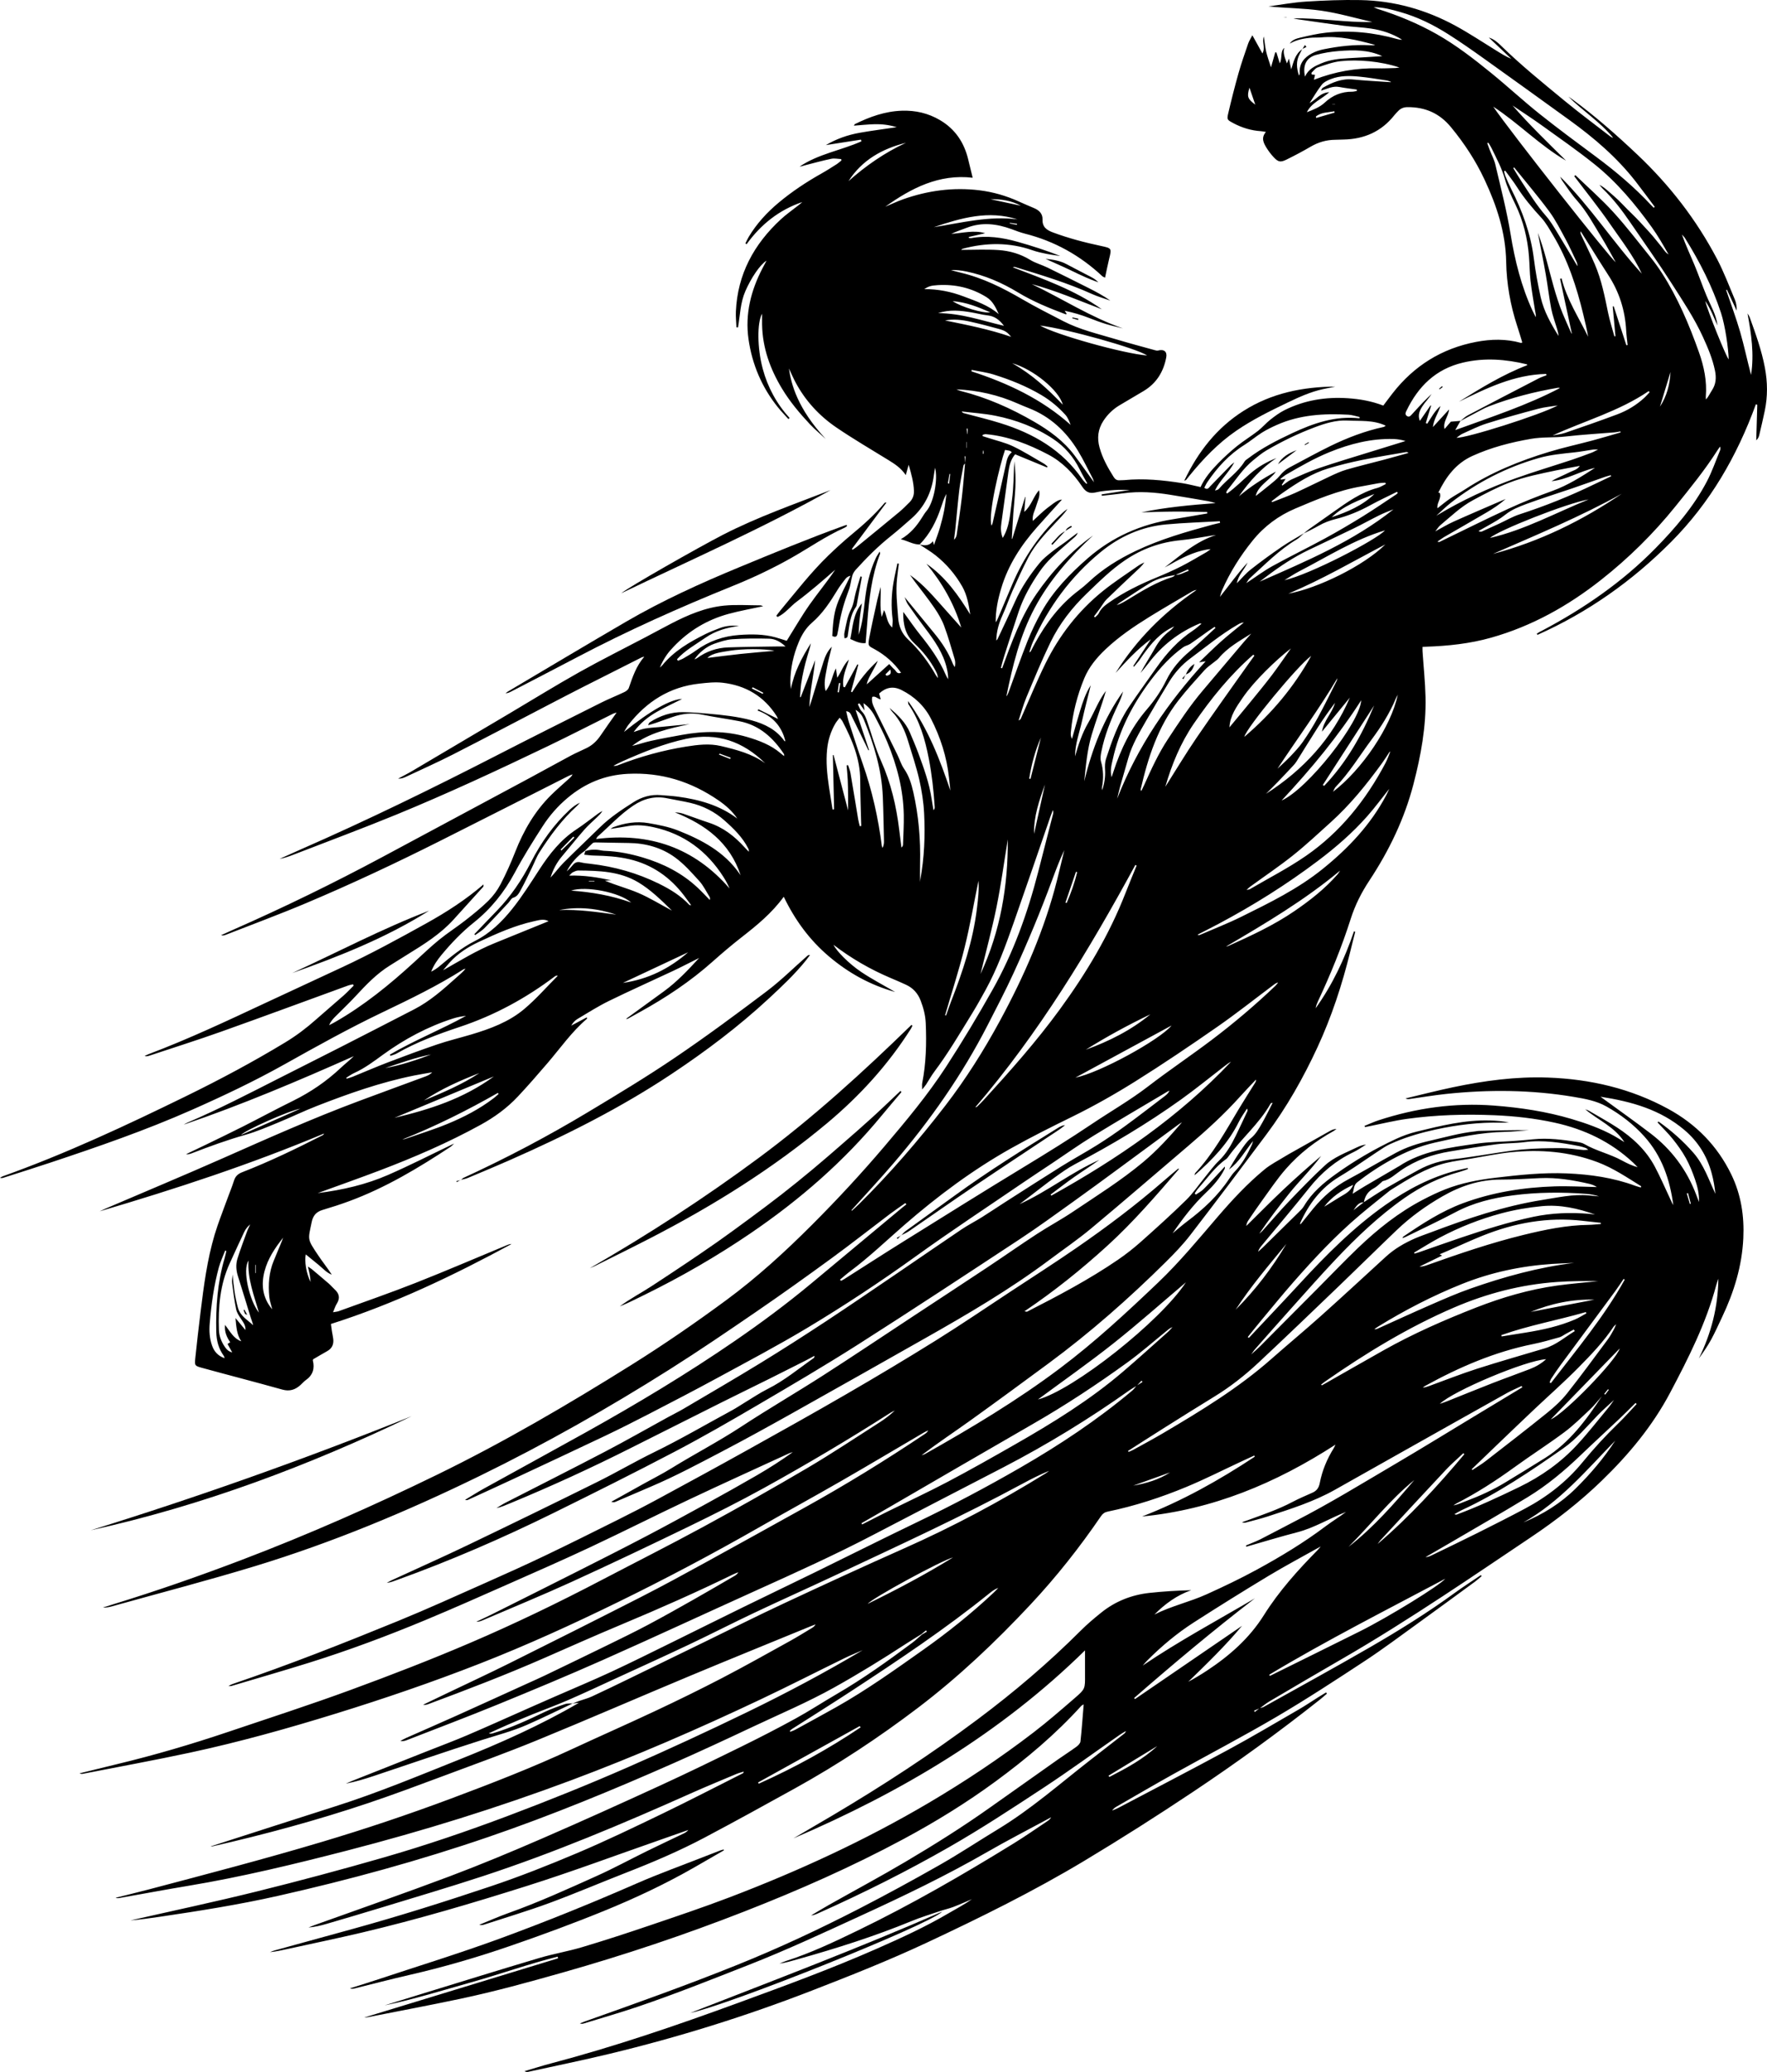 <?xml version="1.0" encoding="UTF-8"?>
<svg id="_Слой_2" data-name="Слой 2" xmlns="http://www.w3.org/2000/svg" viewBox="0 0 2729.17 3199.59">
  <defs>
    <style>
      .cls-1 {
        stroke-width: 0px;
      }
    </style>
  </defs>
  <g id="_Слой_1-2" data-name="Слой 1">
    <g>
      <path class="cls-1" d="M1945.59,2637.85c2.15-.67,4.49-.99,6.41-2.06,54.37-30.37,109.01-60.26,162.93-91.41,45.28-26.16,89.71-53.76,132.05-84.6,13.1-9.54,26.78-18.29,40.2-27.41.43.53.85,1.06,1.28,1.59-3.37,2.81-6.59,5.8-10.12,8.39-29.29,21.45-58.56,42.95-88,64.19-27.29,19.69-54.23,39.94-82.33,58.4-44.81,29.44-89.73,58.85-135.95,86-52.53,30.86-106.63,59.07-159.86,88.74-29.38,16.38-58.41,33.38-87.58,50.15-2.57,1.48-4.97,3.25-6.93,6.11,2.91-1.22,5.94-2.22,8.73-3.69,57.15-30.11,114.52-59.82,171.33-90.58,36.31-19.66,71.83-40.77,107.58-61.44,10.37-5.99,20.3-12.74,30.46-19.11,4.09-2.57,8.24-5.05,12.36-7.57.44.63.88,1.25,1.32,1.88-3.62,3.08-7.16,6.26-10.88,9.21-63.23,50.11-128.48,97.39-195.59,142.2-55.16,36.83-111.08,72.39-167.92,106.53-78.62,47.22-160.72,87.74-243.69,126.61-58.25,27.28-117.98,50.93-177.91,74.17-101.99,39.54-206.18,72-312.49,97.57-41.42,9.97-83.19,18.5-124.82,27.63-1.89.42-3.88.36-6.1-.92,13.52-3.99,26.95-8.32,40.57-11.91,98.28-25.91,194.33-58.69,289.69-93.65,71.59-26.24,143.2-52.44,213.01-83.18,37.78-16.63,75.36-33.79,111.06-54.73,12.31-7.22,24.99-13.82,36.82-22.17-9.65,4.06-19.19,8.38-28.97,12.09-6.78,2.57-13.94,4.1-20.82,6.44-14.49,4.92-29.17,9.42-43.31,15.23-57.38,23.59-116.37,42.28-176.04,59.02-9.24,2.59-18.39,5.48-28.19,6.69,3.58-1.42,7.1-3.06,10.76-4.23,37.84-12.16,73.61-29.18,109.28-46.42,83.47-40.34,163.6-86.7,242.43-135.34,17.57-10.84,34.48-22.74,51.67-34.19,2.13-1.42,4.11-3.08,5.52-5.78-2.46,1.33-4.93,2.66-7.39,3.99-30.46,16.49-61.29,32.33-91.29,49.61-63.3,36.45-129.06,68.03-195.34,98.42-57.49,26.36-114.8,53.15-173.78,76.25-56.74,22.22-113.3,44.89-171.04,64.41-27.42,9.27-55.29,17.23-82.97,25.75-1.82.56-3.75.8-6.06-.09,2.53-1,5.02-2.1,7.58-3,79.07-28,158.06-56.22,235.89-87.56,63.99-25.77,126.42-54.99,187.71-86.55,42.03-21.65,83.59-44.29,124.68-67.69,30.65-17.46,60.1-37.01,90.27-55.31,50.92-30.89,95.47-70.24,142.24-106.64,17.35-13.5,34.72-26.99,52.06-40.5,1.23-.96,2.35-2.07,2.77-4.2-3.25,2.01-6.61,3.86-9.74,6.04-39.1,27.22-77.6,55.35-117.39,81.51-48.13,31.65-96.38,63.35-146.35,91.94-65.02,37.19-132.07,70.75-200.51,101.37-3.82,1.71-7.59,3.54-12.17,3.87,9.29-5.48,18.48-11.13,27.87-16.42,39.45-22.22,79.37-43.64,118.32-66.68,44.71-26.44,88.71-54.09,131.1-84.2,34.77-24.69,69.59-49.3,104.44-73.86,9.26-6.52,18.85-12.58,27.98-19.26,2.73-2,6.02-5.23,6.35-8.2,2.06-18.69,3.36-37.47,4.99-57.28-1.98,1.14-2.94,1.43-3.51,2.06-39.74,43.95-84.78,81.77-132.48,116.79-45.24,33.22-92.77,62.45-142.15,89-79.62,42.81-162.13,79.16-246.23,112.05-91.83,35.9-185.17,67.19-280.07,94.08-52.56,14.9-105.17,29.4-158.6,40.7-47.56,10.06-95.35,19-143.05,28.41-1.59.31-3.25.29-5.14.44,100.05-30.55,199.76-61,299.46-91.44-.25-.85-.51-1.7-.76-2.55-45.06,11.32-88.84,27.12-133.55,39.64-44.4,12.44-88.42,26.3-133.68,35.61,19.66-6.09,39.3-12.23,58.98-18.26,59.8-18.34,119.53-36.95,179.48-54.78,21.99-6.54,44.78-10.35,66.76-16.91,34.43-10.29,68.63-21.44,102.66-32.98,41.93-14.23,83.96-28.3,125.31-44.09,105.96-40.46,208.79-87.71,306.61-145.36,56.3-33.18,110.68-69.36,162.53-109.15,21.92-16.82,42.82-35.02,63.73-53.11,16.22-14.03,15.88-14.39,15.75-35.83-.07-11.88-.01-23.77-.01-37.73-130.85,128.46-284.32,219.13-450.31,290.25,20.35-11.94,40.74-23.79,61.03-35.82,76.84-45.58,151.6-94.24,223.23-147.77,56.46-42.19,109.91-87.64,159.73-137.46,9.87-9.87,20.64-18.92,31.54-27.67,21.59-17.33,46.54-27.2,73.92-30.26,21.44-2.39,43.02-3.61,64.94-4.22-22.32,7.77-40.57,21.17-56.9,37.61,25.85-13.17,54.32-19.37,80.53-31.22,26.08-11.79,51.98-24.14,77.1-37.82,37.14-20.23,73.38-42.07,107.25-67.63,10.06-7.59,20.97-14.07,31.11-21.82-25.46,9.91-48.84,24.57-75.56,31.48-26.29,6.8-52.29,14.76-78.41,22.22l-.61-1.9c7.57-3.22,15.35-6.03,22.67-9.73,17.82-9.01,35.36-18.57,53.14-27.68,53.09-27.21,103.87-58.49,155.24-88.7,40.77-23.97,81.03-48.81,121.51-73.26,24.78-14.97,49.55-29.93,74.32-44.9-.35-.67-.71-1.34-1.06-2.01-7.6,3.62-15.42,6.83-22.75,10.93-50.87,28.42-101.65,57.02-152.45,85.59-37.73,21.22-75.45,42.49-113.16,63.74-32.73,18.44-68.34,29.63-103.79,41.18-11.06,3.61-22.41,6.34-33.65,9.39-1.85.5-3.83.55-6.12-.42,2.9-1.02,5.81-1.99,8.7-3.06,23.43-8.62,47.1-16.57,69.29-28.29,9.99-5.28,20.45-9.69,30.8-14.29,6.67-2.96,9.92-7.63,11.34-15.02,3.68-19.11,11.1-36.92,21.43-53.48.66-1.06,1.13-2.25,2.84-5.71-92.74,59.93-190.27,100.44-298.76,110.97,61.73-23.88,119.03-55.97,174.04-92.34l-.81-1.78c-6.79,3.14-13.59,6.26-20.37,9.42-28.07,13.07-55.72,27.13-84.29,38.99-39.38,16.35-79.91,29.57-121.78,38.2-4.61.95-7.62,3.14-10.25,7-32.92,48.25-69.13,94.01-109,136.62-53.79,57.5-110.86,111.6-173.68,159.33-60.31,45.82-123.37,87.47-189.62,124.19-46.6,25.82-93.27,51.53-140.35,76.45-38.87,20.57-79.32,37.79-120.31,53.77-39.7,15.48-78.91,32.26-118.87,47-33.08,12.2-66.94,22.27-100.48,33.24-2.44.8-5.02,1.18-7.96.44,15.02-6.08,29.85-12.71,45.1-18.15,46.48-16.56,91.32-37.01,136.23-57.21,26.39-11.87,51.87-25.75,77.86-38.53,18.52-9.1,37.22-17.86,55.83-26.79,2.86-1.37,5.66-2.86,7.92-5.77-14.66,5.15-29.31,10.34-43.98,15.45-68.22,23.75-135.96,49.07-204.81,70.82-84.41,26.67-169.36,51.88-255.6,72.22-38.23,9.02-76.71,16.97-115.07,25.41-8.75,1.93-17.51,3.86-26.69,4.78,2.26-.86,4.47-1.91,6.79-2.55,40.74-11.24,81.51-22.39,122.25-33.65,71.24-19.68,141.66-41.91,211.73-65.42,45.2-15.16,89.45-32.69,133.25-51.22,44.74-18.92,88.58-40.06,132.35-61.18,41.67-20.11,82.75-41.44,124.08-62.25.57-.29,1.01-.81,1.18-2.52-3.78,1.2-7.68,2.12-11.33,3.66-23.63,9.95-47.35,19.69-70.76,30.15-105.23,46.99-211.36,91.75-320.94,127.7-51.86,17.01-104.23,32.45-156.43,48.41-28.32,8.66-56.74,17-85.17,25.32-8.9,2.6-17.95,4.67-27.5,5.51,2.9-1.17,5.77-2.45,8.71-3.51,69.83-25.12,139.96-49.45,209.41-75.59,47.96-18.05,95.32-37.83,142.35-58.22,61.39-26.63,122.37-54.23,183.18-82.17,42.05-19.32,83.67-39.6,125.2-60.03,28.08-13.81,55.94-28.11,83.37-43.17,21.59-11.84,42.22-25.4,63.52-37.78,40.69-23.65,78.85-51,116.55-79.05,5.29-3.94,10.07-8.56,15.09-12.86,2.57-1.5,5.15-3,7.72-4.5-.46-.65-.91-1.31-1.37-1.96-2.33,1.93-4.65,3.87-6.98,5.8-8.16,5.08-16.41,10.01-24.46,15.26-36,23.47-72.55,45.96-110.1,66.94-41.08,22.95-84.33,41.21-126.76,61.23-40.04,18.89-80.21,37.55-120.71,55.44-94.12,41.58-189.2,80.86-286.57,114.23-106.84,36.62-215.62,66.41-325.82,91.19-60.49,13.6-121.64,23.24-182.91,32.29-14.78,2.18-29.58,4.2-44.46,5.52,65.12-14.83,130.48-28.7,195.3-44.76,65.55-16.25,130.84-33.73,195.74-52.42,64.6-18.6,128.25-40.29,191.23-63.97,62.96-23.68,125.28-48.8,186.9-75.8,61.91-27.12,123.22-55.49,184.02-85.01,60.52-29.39,119.86-60.96,177.81-95.4-9.2,4.02-18.57,7.72-27.58,12.12-43.67,21.36-86.97,43.48-130.9,64.28-95.72,45.3-192.81,87.51-292.03,124.61-113.27,42.36-228.61,78.19-345.72,108.42-81.25,20.97-162.74,40.73-245.59,54.51-35.46,5.9-70.8,12.53-106.19,18.79-1.91.34-3.86.41-5.95-.36,16.65-4.16,33.34-8.14,49.93-12.52,89.77-23.69,179.58-47.16,268.59-73.7,67.35-20.08,133.93-42.44,199.7-67.02,62.68-23.43,125.09-47.68,185.87-75.9,43.18-20.05,86.78-39.21,129.85-59.49,34.63-16.3,69.05-33.11,103-50.77,35.13-18.27,69.65-37.73,104.32-56.89,11.65-6.44,22.95-13.52,34.37-20.38,2.14-1.29,4.08-2.91,5.56-5.5-2.39.9-4.8,1.75-7.16,2.72-62.51,25.66-125.15,51.03-187.5,77.07-78.63,32.85-156.78,66.86-235.62,99.18-47.42,19.44-95.67,36.88-143.72,54.77-38.99,14.52-77.98,29.15-117.42,42.38-78.94,26.48-159.24,48.25-240.44,66.71-.93.21-1.95.03-2.51.03,64.17-20.63,128.65-41.53,193.24-62.09,64.77-20.62,127.46-46.75,190.49-71.94,63.31-25.29,125.57-52.96,185.15-87.73-3.3.38-6.6.76-9.87,1.12,3.4-1.34,6.73-2.76,10.13-3.96,6.53-2.32,13.35-3.98,19.6-6.87,19.34-8.94,38.51-18.27,57.69-27.58,39.53-19.2,79.02-38.49,118.54-57.74,39.82-19.4,79.39-39.32,119.52-58.06,61.85-28.87,123.84-57.48,186.22-85.19,75.63-33.59,148.42-72.37,218.77-115.86,1.97-1.22,3.74-2.74,5.61-4.12-13.97,5.78-27.28,12.47-40.37,19.54-94.4,51.02-191.91,95.7-288.94,141.32-41.89,19.7-84.16,38.58-126.01,58.37-33.71,15.94-66.89,33-100.59,48.96-37.61,17.81-75.53,34.99-113.35,52.37-24.5,11.26-48.92,22.74-73.65,33.48-18.3,7.94-37.09,14.75-55.58,22.25-12.95,5.25-25.81,10.73-38.63,16.28-9.48,4.11-18.83,8.5-28.24,12.77,2.37.91,4.26.56,6.1.01,27.88-8.25,54.09-20.49,80.22-33.02,10.15-4.87,20.92-8.54,31.6-12.19,3.57-1.22,7.75-.68,11.65-.94-23.45,11.02-46.69,22.53-70.42,32.94-22.57,9.9-46.47,16.1-69.94,23.56-55.83,17.75-111.19,36.95-166.77,55.47-14.16,4.72-28.45,9.06-43.37,11.87,3.25-1.4,6.46-2.89,9.75-4.19,38.67-15.32,77.35-30.62,116.02-45.93,20.73-8.21,41.65-15.99,62.14-24.77,33.04-14.15,65.79-28.97,98.67-43.5,12.18-5.38,24.37-10.74,36.57-16.08,28.96-12.69,58.17-24.86,86.84-38.17,31.99-14.86,63.54-30.67,95.2-46.22,35.86-17.61,71.58-35.5,107.46-53.06,37.97-18.59,76.12-36.82,114.09-55.41,52.33-25.61,104.39-51.78,156.9-77.02,53.75-25.85,106.44-53.76,158.04-83.54,60.64-35,118.97-73.62,172.71-118.78,2.67-2.24,4.71-5.23,7.04-7.86,3.05-1.91,6.09-3.82,9.14-5.74-.53-.66-1.06-1.32-1.58-1.98l-7.36,7.92c-3.62,2.2-7.39,4.19-10.83,6.63-62.3,44.22-127.29,84.03-195.1,119.21-66.81,34.66-133.73,69.09-200.41,104-59.64,31.22-120.96,58.84-182.26,86.55-78.88,35.65-157.39,72.14-236.51,107.26-53.85,23.9-108.26,46.56-162.8,68.87-46.2,18.9-92.93,36.51-139.45,54.65-3,1.17-6.15,1.98-10.04,1.27,2.97-1.55,5.86-3.26,8.92-4.62,25.55-11.33,51.2-22.44,76.69-33.91,37.03-16.66,73.96-33.55,110.93-50.35,8.79-3.99,17.63-7.87,26.33-12.05,32.38-15.59,64.76-31.19,97.04-46.98,20.93-10.24,41.91-20.43,62.49-31.35,23.81-12.64,47.29-25.9,70.76-39.17,21.16-11.96,42.11-24.29,63.12-36.5,2.22-1.29,4.24-2.94,5.79-5.6-2.6,1.06-5.27,1.97-7.79,3.2-56.89,27.7-114.73,53.27-173.11,77.67-39.92,16.68-79.45,34.32-119.09,51.68-58.87,25.79-118.85,48.77-179.07,71.18-2.39.89-4.89,1.47-7.82.87,12.44-5.98,24.87-11.96,37.32-17.93,31.8-15.25,63.81-30.08,95.38-45.81,68.24-34.01,136.38-68.22,204.29-102.88,33.21-16.95,65.94-34.84,98.64-52.77,51.1-28.01,101.99-56.4,152.97-84.64,63.85-35.37,125.95-73.6,186.57-114.24,1.92-1.29,3.71-2.76,4.95-5.33-2.26,1.1-4.61,2.07-6.78,3.34-42.53,24.93-84.88,50.18-127.61,74.76-41.57,23.92-83.65,46.95-125.28,70.76-72.31,41.35-145.9,80.34-220.7,116.88-69.38,33.9-139.67,65.96-211.67,94.15-73.52,28.79-148.15,54.32-223.53,77.62-74.11,22.9-148.84,43.81-224.71,60.11-54.99,11.81-110.36,21.9-165.57,32.7-1.55.3-3.21.04-4.93-.74,19.05-4.68,38.07-9.44,57.14-14.02,58.62-14.07,116.39-31.09,173.49-50.36,62.75-21.18,125.8-41.59,187.96-64.39,62.18-22.81,124.04-46.72,184.91-72.79,68.85-29.48,136.35-62.11,202.76-96.88,52.5-27.49,105.45-54.16,157.52-82.46,53.83-29.26,107.25-59.34,160.04-90.44,38.15-22.47,75.02-47.11,112.35-70.97,8.12-5.19,15.74-11.15,23-17.89-2.13,1.05-4.39,1.91-6.38,3.19-64.01,40.92-129.33,79.7-195.83,116.39-38.18,21.06-77.21,40.67-116.46,59.71-59.92,29.07-120.07,57.68-180.65,85.33-45.41,20.73-91.65,39.67-137.53,59.37-2.96,1.27-6.06,2.23-9.55,2.12,7.66-3.63,15.39-7.12,22.96-10.91,44.66-22.34,89.34-44.66,133.92-67.18,35.37-17.87,70.74-35.74,105.83-54.13,31.26-16.38,62.22-33.32,93.15-50.32,25.96-14.27,51.83-28.72,77.45-43.58,18.98-11.01,37.49-22.82,55.5-35.8-1.72.53-3.52.88-5.15,1.63-51.72,23.8-103.6,47.27-155.08,71.59-50.87,24.03-101.11,49.39-152.04,73.3-42.18,19.8-84.88,38.52-127.5,57.36-42.33,18.71-84.64,37.51-127.36,55.3-59.03,24.58-118.93,46.96-179.98,66.04-39.7,12.41-79.69,23.9-119.56,35.78-.92.27-1.95.15-5.01.34,2.34-1.35,3.06-1.85,3.84-2.21,1.21-.54,2.45-1.03,3.7-1.46,86.07-29.3,170.62-62.64,254.73-97.04,45.28-18.52,89.84-38.84,134.57-58.68,30.74-13.64,61.42-27.43,91.75-41.93,38.14-18.23,75.98-37.12,113.81-56.01,20.84-10.4,41.56-21.08,62.04-32.17,45.38-24.57,90.72-49.23,135.81-74.33,51.79-28.83,103.56-57.69,154.83-87.43,46.38-26.9,92.45-54.4,137.94-82.77,38.71-24.14,76.45-49.85,114.56-74.95,34.22-22.53,68.76-44.62,102.47-67.9,46.35-32,91.39-65.8,133.94-102.81,7.52-6.54,15.2-12.91,22.83-19.33.13-.11.54.12,1.52.38-35.53,41.18-70.82,82.19-110.86,118.64-39.91,36.33-81.91,70.19-127.94,101.15,2.5.37,3.53.88,4.14.56,48.07-24.54,95.82-49.69,140.44-80.24,12.33-8.45,24.18-17.78,35.35-27.72,23.64-21.05,47.18-42.27,69.78-64.41,10.86-10.65,19.45-23.6,29.17-35.43,6.97-8.48,13.46-17.51,21.33-25.08,11.58-11.13,19.23-24.6,26.12-38.69,6.13-12.54,11.99-25.23,17.92-37.87.49-1.04.67-2.22-.55-4.09-4.17,6.66-8.96,13.01-12.41,20.03-16.02,32.67-40.34,58.37-68.52,82.89.52-2.01.48-2.9.9-3.35,27.59-29.47,46.83-64.61,67.35-98.9,8.03-13.43,16.51-26.59,24.79-39.87.99-1.58,2-3.15,1.83-5.66-8.05,8.56-16.28,16.97-24.13,25.72-24.75,27.61-52.08,52.5-80.28,76.48-50,42.53-99.62,85.51-150.04,127.54-20.7,17.25-43.05,32.52-64.65,48.68-60.96,45.62-126.49,84-192.63,121.4-67.84,38.37-135.65,76.78-203.65,114.86-36.03,20.17-72.17,40.17-108.75,59.32-36.56,19.14-72.97,38.66-111.02,54.82-18.06,7.67-36.05,15.51-54.1,23.2-1.78.76-3.78.99-6.54-.09,3.15-1.72,6.32-3.41,9.46-5.16,13.65-7.61,27.29-15.25,40.95-22.85,13.96-7.76,28.29-14.93,41.86-23.32,35.95-22.23,73.53-41.67,108.93-64.92,41.2-27.05,83.88-51.81,125.37-78.43,46.82-30.04,93.02-61.04,139.48-91.63,38.4-25.28,76.87-50.45,115.17-75.88,25.53-16.95,50.61-34.59,76.27-51.34,18.12-11.83,37.3-22.06,55.26-34.12,36.76-24.7,74.39-48.2,108.52-76.66,22.08-18.42,41.32-39.62,60.19-61.66-1.62.99-3.31,1.88-4.84,3-30.58,22.51-61.1,45.09-91.71,67.56-23.9,17.55-47.76,35.15-71.88,52.38-27.1,19.37-54.02,39.05-81.83,57.36-82.92,54.58-165.83,109.2-249.56,162.53-51.39,32.73-104.01,63.59-156.58,94.41-41.93,24.58-84.09,48.88-127.12,71.44-61.91,32.47-124.48,63.72-187.18,94.65-78.59,38.76-158.92,73.55-241.38,103.33-5.21,1.88-10.33,4.01-16.16,4.6,2.43-1.32,4.79-2.78,7.29-3.93,39.3-18.13,78.86-35.71,117.88-54.43,66.64-31.97,133.09-64.37,199.33-97.17,29.82-14.76,58.58-31.68,88.48-46.27,41.03-20.03,80.38-43.11,120.49-64.8,6.72-3.64,13.06-8,19.61-11.95,11.69-7.05,23.02-14.82,35.19-20.89,25.87-12.9,47.84-31.42,71.28-47.82.7-.49,1.12-1.38.98-3.38-4.54,2.45-9.03,5-13.64,7.33-18.4,9.31-36.8,18.63-55.27,27.81-25.04,12.45-50.2,24.66-75.21,37.17-46.45,23.23-92.86,46.56-139.24,69.94-60.98,30.73-123,59.18-186.11,85.27-7.03,2.91-13.96,6.05-21.71,7.7,4.58-2.75,9.02-5.78,13.77-8.21,51.54-26.45,103.3-52.48,154.62-79.33,32.43-16.97,64.22-35.15,96.32-52.75,8.17-4.48,16.58-8.56,24.6-13.29,39.56-23.35,79.28-46.44,118.44-70.43,33.8-20.7,67.19-42.09,100.29-63.88,38.11-25.1,75.76-50.91,113.52-76.54,32.25-21.89,64.27-44.12,96.62-65.86,10.2-6.86,21.24-12.47,31.68-18.99,11.86-7.41,23.42-15.28,35.2-22.81,29.18-18.65,58.28-37.43,87.66-55.75,18.08-11.27,36.87-21.42,54.92-32.74,14.92-9.36,29.51-19.31,43.73-29.7,20.72-15.12,40.99-30.85,61.41-46.38,2.73-2.08,5.22-4.47,6.81-8.11-1.07.51-2.18.95-3.2,1.55-38.35,22.82-76.92,45.29-114.93,68.65-21.54,13.24-42.18,27.95-63.23,41.99-14.96,9.98-30.02,19.83-44.88,29.97-55.29,37.76-111.26,74.58-165.57,113.72-54.4,39.2-110.26,76.1-167.66,110.54-45.65,27.4-92.85,52.26-139.65,77.71-34.52,18.77-69.41,36.84-104.31,54.9-22.76,11.78-45.66,23.34-68.8,34.35-47.19,22.46-94.56,44.54-141.9,66.67-22.91,10.71-45.94,21.18-68.93,31.72-1.38.63-2.9.98-4.92.18,9.65-5.78,19.13-11.86,28.96-17.31,52.73-29.18,105.66-58,158.3-87.33,78.58-43.8,155.66-90.07,229.84-141.06,40.38-27.76,79.69-56.94,117.37-88.28,47.13-39.21,94.21-78.49,141.31-117.73,1.89-1.58,3.89-3.03,5.84-4.54-.57-.66-1.13-1.32-1.7-1.98-8.01,5.66-16.17,11.11-23.99,17.02-30.04,22.7-59.61,46.03-90.01,68.23-37.93,27.7-76.16,55.03-114.89,81.58-44.51,30.51-89.13,60.92-134.74,89.75-94.93,60-192.57,115.33-293.52,164.65-112.35,54.89-227.57,102.95-347.24,139.41-73.21,22.3-147.36,41.54-221.1,62.11-4.44,1.24-9,2.02-13.84,1.84,5.34-1.7,10.67-3.44,16.03-5.08,66.84-20.51,132.8-43.56,198.16-68.42,102.79-39.09,203.22-83.46,302.06-131.66,103.45-50.46,202.5-108.53,299.97-169.5,50.31-31.48,99.14-65.09,146.89-100.3,47.32-34.9,90.52-74.45,132.06-116.01,38.91-38.94,76.28-79.23,111.89-121.15,33.66-39.63,67.06-79.61,95.4-123.24,25.2-38.79,49.05-78.54,71.73-118.85,32.02-56.9,53.93-117.99,70.21-181.13,7.73-29.97,15.43-59.95,23.11-89.94.48-1.89.62-3.88-.23-6.17-1.43,3.77-2.96,7.5-4.27,11.31-18.82,54.39-37.38,108.87-56.49,163.16-12.49,35.48-25.34,70.87-43.58,103.96-6.59,11.95-13.21,23.89-20.37,35.5-18.7,30.33-36.7,61.11-58.16,89.67-4.79,6.37-8.61,13.46-12.99,20.15-1.41,2.15-3.18,4.08-6.03,7.68,0-4.49-.44-7.25.07-9.83,5.98-30.62,6.81-61.53,5.45-92.58-.53-12.11-3.57-23.63-7.89-34.91-4.27-11.14-11.64-19.34-22.41-24.35-7.84-3.65-15.81-7.05-23.77-10.42-31.43-13.31-60.79-30.19-88.38-51.32,4.29,9.17,23.12,28.75,42.81,41.95,16.52,11.07,34.27,20.32,52.36,30.89-38.72-10.81-72.15-29.45-102.09-54.8-29.92-25.33-52.61-56.19-69.94-92.26-18.5,25.45-41.64,44.24-65.24,62.66-15.21,11.88-29.97,24.4-44.38,37.24-34.52,30.78-72.71,56.17-113.12,78.39-6.13,3.37-12.21,6.82-18.35,10.17-.51.28-1.26.12-2.66.22,20.09-14.6,39.68-28.77,59.2-43.05,19.62-14.35,36.18-31.89,53.89-51.13-14.9,7.42-27.78,14.13-40.92,20.32-32.83,15.45-66.01,30.19-98.59,46.16-16.68,8.18-32.46,18.24-48.46,27.75-3.9,2.32-7.07,5.87-9.68,10.29,7.97-4.23,15.94-8.47,24.09-12.79.17,1.12.52,1.98.3,2.16-23.56,20.02-41.1,45.37-61.04,68.61-14.97,17.44-30.05,34.82-45.77,51.57-16.52,17.61-35.91,31.73-57.07,43.39-50.56,27.85-103.42,50.62-157.3,71.07-30.73,11.66-61.74,22.59-94.77,34.63,38.78-4.88,74.61-13.24,108.46-27.97,33.82-14.72,66.69-31.58,102.26-48.6-2.8,2.64-3.84,3.95-5.17,4.82-49.55,32.73-100.32,63.23-156.29,83.97-13.73,5.09-27.69,9.59-41.72,13.76-9.74,2.89-14.79,8.85-16.79,18.72-5.68,27.89-7.55,25.17,10.3,51.77,6.66,9.92,14.17,19.27,20.77,29.45-8.13-3-13.6-9.51-19.99-14.76-6.65-5.47-13.32-10.9-20.19-16.52-2.31,9.64.73,29.85,7.44,42.57-.4-3.56-.64-7.16-1.26-10.69-.68-3.9-1.72-7.73-2.96-13.13,2.73,1.82,4.52,2.79,6.05,4.07,8.94,7.49,17.87,14.99,26.68,22.63,3.01,2.61,5.53,5.79,8.49,8.47,7.18,6.48,8.87,13.53,3.48,22.1-2.25,3.57-3.49,7.78-5.88,13.31,4.04-.74,6.58-.85,8.86-1.68,39.72-14.47,79.7-28.26,119.01-43.77,47.37-18.69,94.16-38.84,141.21-58.36,2.06-.85,4.16-1.62,6.62-1.52-89.42,48.43-180.88,92.26-278.91,123.43.5,3.76.9,7.29,1.45,10.8.62,3.95,1.52,7.85,2.04,11.81,1.11,8.38-1.51,15.01-9.21,19.31-7.26,4.06-14.4,8.33-21.71,12.57-.16.47-.67,1.17-.54,1.7,3.15,12.61.08,22.89-10.88,30.55-2.97,2.08-5.37,4.96-8.08,7.43-8.14,7.43-16.85,10.32-28.28,7.11-41.33-11.6-82.92-22.26-124.31-33.63-10.86-2.99-11.13-3.63-10.01-14.55,2.45-23.85,5.23-47.68,8.16-71.48,4.98-40.34,10.13-80.69,21.82-119.76,5.24-17.51,12.08-34.54,18.29-51.75,3.84-10.64,8.24-21.1,11.69-31.86,2.16-6.74,6.29-10.18,12.7-12.67,42.55-16.54,83.58-36.46,124.24-57.14.85-.43,1.49-1.27,2-2.52-112.9,47.45-229.06,85.46-346.53,120.1,2.93-1.36,5.83-2.79,8.79-4.06,60.58-25.97,121.41-51.35,181.69-78.01,69.42-30.7,138.72-61.66,209.87-88.2,34.31-12.8,68.71-25.35,103.05-38.07,3.64-1.35,7.14-3.06,10.16-6.32-9.34,1.65-18.72,3.12-28.02,4.99-51.78,10.43-101.35,27.99-150.4,47.1-20.15,7.85-39.64,17.38-59.67,25.58-16.62,6.81-33.24,13.97-50.46,18.87-28.22,8.03-55.66,18.03-82.96,28.58-2.66,1.03-5.45,1.74-8.66,1.33,9.58-4.57,19.18-9.08,28.73-13.73,19.74-9.61,39.54-19.09,59.13-28.99,25.85-13.07,51.34-26.86,77.32-39.66,27.12-13.37,51.73-30.13,73.72-50.87,6.52-6.14,13.66-11.62,20.2-18.11-86.28,38.36-173.14,75.18-262.69,105.72,1.74-.97,3.41-2.1,5.23-2.88,48.7-20.85,95.71-45.2,142.89-69.19,31.75-16.14,63.6-32.06,95.33-48.25,37.67-19.22,75.28-38.54,112.85-57.95,23.93-12.37,43.9-30.06,63.77-47.88,5.14-4.61,10.51-8.97,15.2-14.57-1.11.31-2.37.37-3.3.96-40,25.44-82.61,46.01-125.26,66.42-51.4,24.6-101.16,52.25-150.83,80.08-46.53,26.08-94.62,48.89-143.39,70.47-71.67,31.7-145.59,57.21-219.84,81.9-23.68,7.87-47.49,15.33-71.25,22.94-1.52.49-3.12.73-5.19.05,1.45-.8,2.81-1.81,4.35-2.36,97.03-34.73,190.2-78.29,282.63-123.52,52.37-25.63,103.79-53.04,153.68-83.26,16.86-10.22,32.53-22.01,47.27-35.12,14.18-12.62,28.74-24.81,42.96-37.39,5.39-4.77,10.3-10.09,15.43-15.16-.37-.66-.75-1.31-1.12-1.97-2.3.53-4.69.82-6.89,1.62-65.38,23.78-130.62,47.96-196.16,71.3-36.99,13.17-74.46,24.98-111.73,37.37-2.13.71-4.35,1.13-7.09.42,2.1-.99,4.15-2.12,6.32-2.94,61.74-23.3,121.36-51.43,181.07-79.35,39.2-18.34,78.5-36.47,117.72-54.76,44.4-20.7,87.37-44.11,130.17-67.91,30.99-17.23,60.59-36.21,88.16-59.98-.12,1.81.17,2.96-.28,3.45-15.37,17.08-30.77,34.12-46.24,51.11-20.24,22.22-45.42,37.91-70.69,53.49-9.07,5.6-18.04,11.36-27.11,16.96-20.67,12.77-37.17,30.13-53.5,47.79-10.17,10.99-21.15,21.23-31.68,31.89-3.48,3.52-6.66,7.33-8.98,12.68,2.93-1.54,5.91-2.99,8.79-4.63,44.85-25.56,84.59-57.88,122.5-92.63,12.78-11.71,25.31-23.73,38.73-34.67,12.89-10.51,27.03-19.46,40.14-29.72,12.32-9.64,24.62-19.46,35.74-30.41,7.47-7.36,14.05-16.21,18.9-25.5,8.47-16.2,15.99-32.98,22.66-50.01,12.93-32.98,30.29-63.02,55.64-88.01,9-8.88,18.64-17.1,27.99-25.62,1.85-1.68,3.71-3.34,4.9-6.19-2.01.8-4.1,1.45-6.02,2.42-66.27,33.49-132.45,67.17-198.8,100.5-67.86,34.09-136.58,66.41-206.55,95.92-41.08,17.33-82.95,32.8-124.48,49.06-2.07.81-4.28,1.28-6.97.51,6.19-2.8,12.36-5.64,18.57-8.38,78.06-34.34,154.65-71.72,229.83-111.96,76.05-40.71,152.04-81.51,228.03-122.34,21.41-11.5,42.63-23.35,64.07-34.81,7.92-4.23,16.26-7.66,24.31-11.66,8.85-4.39,15.73-10.94,21.27-19.18,7.97-11.86,16.37-23.42,24.85-35.48-1.76.55-3.78.9-5.54,1.77-33.69,16.75-67.15,33.99-101.07,50.28-77.16,37.05-154.77,73.16-233.96,105.66-52.35,21.48-105.43,41.16-158.2,61.62-7.05,2.73-14.15,5.31-21.79,6.6,10.7-4.79,21.37-9.66,32.11-14.36,103.45-45.29,204.83-94.86,305.26-146.46,53.01-27.24,106.33-53.88,159.61-80.58,11.6-5.81,23.73-10.56,35.44-16.16,2.74-1.31,6.02-3.68,6.92-6.3,5.88-17,11.49-34.04,23.94-48.34-1.44.38-3,.52-4.31,1.18-30.04,15.11-60.08,30.22-90.05,45.46-17.81,9.05-35.53,18.29-53.26,27.51-49.34,25.66-98.52,51.64-148.06,76.9-24.02,12.25-48.69,23.22-73.11,34.68-3.48,1.63-7.2,2.76-11.45,2.57,7.48-4.05,15.09-7.86,22.41-12.18,50.2-29.62,100.34-59.34,150.48-89.04,35.53-21.05,70.66-42.82,106.67-63.02,33.68-18.89,68.29-36.11,102.47-54.11,13.26-6.98,26.4-14.17,39.7-21.06,25.86-13.39,52.62-24.88,81.8-27.78,18.46-1.83,37.24-.47,55.88-.43,1.49,0,2.98.89,4.41,1.35-18.06,3.94-36.05,7.08-53.59,11.88-32.82,8.99-61.18,25.93-84.67,50.71-3.66,3.86-7.3,7.83-10.34,12.18-4.3,6.16-8.03,12.72-10.9,19.98,1.29-1.21,2.72-2.3,3.83-3.66,18-21.95,41.89-35.77,66.75-48.16,7.13-3.55,14.66-6.35,22.11-9.21,9.49-3.64,19.4-4.23,29.52-3.27-18.59,2.47-36.32,7.42-51.85,18.23-15.08,10.5-31.48,19.4-43.91,33.23.46.77.93,1.54,1.39,2.31,2.88-1.22,5.94-2.15,8.61-3.72,6.59-3.89,13.27-7.73,19.45-12.22,19.98-14.49,42.24-22.18,66.79-23.9,18.72-1.31,37.31-1.4,55.58,3.58,5.73,1.56,11.37,3.48,17.67,5.43,11.43-18.24,22.49-37.53,35.19-55.66,12.77-18.22,27.19-35.29,39.68-54.1-9.57,8.28-19.01,16.72-28.74,24.81-9.99,8.31-20.04,16.58-30.46,24.32-10.22,7.58-17.98,18.48-29.82,23.87-.66-.61-1.32-1.23-1.98-1.84,2.24-2.92,4.39-5.92,6.74-8.75,23.91-28.64,46.69-58.29,73.6-84.28,11.73-11.34,23.81-22.38,36.38-32.77,18.02-14.91,35.36-30.42,50.44-48.35.53-.63,1.4-.99,2.99-.72-17.78,23.85-35.56,47.7-53.34,71.54.31.45.62.91.93,1.36,2.13-1.42,4.39-2.68,6.36-4.29,21.93-17.91,43.88-35.8,65.67-53.89,5.62-4.67,10.75-9.95,15.96-15.1,5-4.95,7.19-11.06,6.88-18.11-.57-13.06-3.91-25.52-8.15-39.87-1.7,6.1-2.88,10.31-4.45,15.93-7.46-11.01-16.92-17.07-26.54-23.02-26.91-16.63-54.3-32.57-80.43-50.35-26.76-18.2-48.44-41.7-63.69-70.6-3.4-6.43-6.25-13.15-9.81-20.69,3.41,24.18,13.33,62.22,56.85,108.87-8.18-7.54-16.84-14.64-24.44-22.73-15.98-17.02-30.99-34.93-43.1-54.98-18.37-30.42-30.16-62.99-30.78-98.97-.1-5.65-.01-11.3-.01-16.74-7.86,13.9-7.58,52.9,1,85.01,7.65,28.62,21.46,54.06,41.57,76.14-.67.49-1.34.97-2,1.46-5.39-6.02-11.06-11.82-16.13-18.11-24.86-30.83-39.83-66.35-45.39-105.17-5.54-38.76,3.73-75.44,21.81-109.95,1.82-3.47,3.67-6.92,6.01-11.31-10.37,6.45-23.93,27.04-32.68,47.05-7.81,17.88-8.18,37.27-11.34,56.11l-2.46-.18c-.31-8.13-1.19-16.29-.84-24.4,2.47-57.51,27.88-104.01,69.47-142.42,8.05-7.44,17.13-13.77,25.75-20.58,2.49-1.97,5.06-3.85,7.34-6.08-35.85,12.16-63.99,34.59-86.04,65.15l-1.83-1.3c1.71-3.38,3.23-6.88,5.17-10.12,12.14-20.2,27.79-37.33,45.81-52.44,20.77-17.41,43.22-32.26,66.8-45.52,7.83-4.4,15.41-9.27,23-14.1,2.68-1.71,5.05-3.92,7.56-5.9-.15-.71-.29-1.43-.44-2.14-5.06-.21-10.33-1.43-15.15-.44-13.33,2.75-26.47,6.4-39.67,9.77-3.12.8-6.16,1.91-9.41,2.35,29.06-19.67,64.13-25.04,95.54-39.05-.24-.88-.49-1.75-.73-2.63-18.08,2.81-36.15,5.62-54.23,8.43,16.31-9.61,33.82-15.75,52.2-19.01,18.3-3.25,36.77-5.6,57.3-8.67-12.2-3.62-22.93-4.82-33.71-4.59-10.59.22-21.17,1.43-32.41,2.25.64-1.1.85-2.09,1.42-2.37,22.86-11.29,46.43-19.78,72.38-20.69,21.27-.75,40.92,3.76,59.24,14.58,23.49,13.88,37.23,34.63,43.49,60.78,2.16,9.02,4.39,18.03,6.85,28.12-51.89-6.05-94.64,15.93-135.04,44.82,9.08-3.83,18-8.11,27.27-11.41,38.23-13.62,77.62-18.94,117.98-14.04,21.22,2.57,41.72,8.51,61.28,17.41,7.57,3.44,15.23,6.7,22.9,9.93,7.99,3.36,13.84,8.49,13.52,17.83-.4,11.66,6.38,16.32,16.28,20,24.11,8.96,48.85,15.43,73.94,20.78,16.78,3.58,16.67,3.54,12.62,20.16-2.26,9.27-4.07,18.64-6.27,28.84-2.12-1.11-3.39-1.47-4.25-2.27-34.24-32.08-73.94-54.17-119.51-65.7-7.07-1.79-13.92-4.52-20.8-7.02-22.53-8.2-45.19-11.11-68.32-2.33-8.21,3.12-16.57,5.86-24.62,9.68,17.46-1.19,34.56-6.23,52.32-1-8.43,1.93-16.86,3.87-25.28,5.8,0,.48,0,.95.01,1.43,1.3.12,2.65.55,3.89.33,24.21-4.44,47.86-.92,71.12,5.61,22.4,6.29,44.56,13.43,66.4,21.99-7.19-1.09-14.44-1.9-21.56-3.34-7.15-1.45-14.36-3-21.23-5.41-35.82-12.62-71.86-12.09-108.14-2.42-.55.15-1,.71-2.32,1.71,19.8,0,38.83-.98,57.7.29,17.27,1.16,33.85,5.93,49.06,15.24,8.14,4.98,17.75,7.51,26.41,11.72,21.25,10.33,42.37,20.93,63.47,31.55,11.56,5.82,22.99,11.9,33.85,19.56-9.43-3.35-19.15-6.05-28.24-10.16-38.35-17.32-78.53-29.34-118.62-41.64-1.18-.36-2.52-.24-3.99.29,47.52,18.26,95.67,35,137.72,64.9-35.84-13.65-71.1-28.85-108.25-38.88,47.05,22.45,91.03,51.16,140.72,68.37-8.64-2.2-17.37-4.06-25.88-6.68-8.9-2.74-17.66-5.97-26.32-9.4-11.96-4.74-24.2-8.3-37.71-11.11,1.49,2.24,2.34,3.52,3.21,4.82-.61.26-1.24.79-1.61.65-25.26-9.49-50.19-19.56-73.43-33.64-24.9-15.09-51.43-26.66-80.16-32.51-7.76-1.58-15.65-2.53-23.82-2.14,5.1,1.34,10.18,2.8,15.31,4.01,34.08,8.07,64.9,23.5,94.97,40.99,20.69,12.03,42.09,22.86,63.36,33.85,25.63,13.25,53.7,19.66,81.08,27.88,20.07,6.03,40.35,11.39,60.55,17,1.53.42,3.32.87,4.77.48,9.15-2.45,14.37,1.7,12.68,10.59-4.26,22.36-15.24,40.27-35.18,52.08-12.32,7.3-24.68,14.54-36.98,21.89-10.16,6.08-18.42,14.04-24.95,24.04-8.44,12.92-9.92,26.61-5.94,41.13,4.54,16.57,12.85,31.36,21.94,45.77,2.14,3.39,4.95,5.24,9.1,4.88,2.32-.2,4.68,0,6.99-.23,30.1-2.98,59.91,0,89.6,4.67,9.14,1.44,18.14,3.83,28.36,6.04,6.49-14.12,16.67-25.96,27.56-37.08,9.06-9.24,18.67-18.05,28.75-26.16,10.37-8.34,21.84-15.28,32.36-23.44,6.76-5.24,12.33-12.02,19.06-17.31,7.03-5.53,14.37-10.97,22.33-14.94,30.54-15.22,63.16-20.48,97.05-18.27,18.66,1.22,36.98,4.39,55.16,11.39,4.86-6.43,9.56-12.83,14.43-19.08,33.1-42.44,75.88-69.13,128.89-79.28,23.23-4.45,46.3-4.9,69.27,1.54.51.14,1.19-.35,2.11-.66-2.62-8.47-5.1-17-7.88-25.43-10.6-32.21-16.38-65.41-17.02-99.14-.86-45.44-14.71-87.05-33.67-127.45-13.65-29.09-31.12-55.65-51.64-80.52-17.82-21.59-39.91-31.07-67.24-30.85-5.85.05-10.32,1.92-14.19,5.91-2.09,2.15-4.21,4.29-6.07,6.64-20.01,25.28-46.55,36.83-78.34,37.46-4.33.09-8.66.34-12.99.38-13.64.12-26.14,3.79-37.97,10.71-12.06,7.05-24.45,13.59-36.97,19.78-9.59,4.74-12.99,3.96-20.21-3.81-4.06-4.36-7.75-9.2-10.86-14.27-4.57-7.46-8.82-15.29-.94-24.53-3.33-.51-5.46-1.01-7.61-1.15-15.2-1-29.45-5.29-42.83-12.47-9.46-5.08-10.05-5.34-7.66-15.53,4.85-20.72,10.08-41.36,15.87-61.84,4.34-15.35,9.67-30.44,14.84-45.54,1.35-3.94,3.77-7.5,6.46-12.72,5.61,10.12,10.35,18.67,15.58,28.11,4.86-9.14-1.09-17.96,2.17-26.16,1.17,7.84,1.87,15.78,3.63,23.48,1.73,7.58,4.53,14.92,7.4,24.08,2.53-8.94,4.54-16.01,6.54-23.08.62.03,1.24.06,1.85.1,1.57,5.12,3.15,10.24,5.16,16.8,4.29-8.61.29-17.87,6.98-23.93-2.49,8.23.99,15.35,4.07,24.05,1.25-2.99,1.94-4.64,3.11-7.44,1.31,6.23,2.4,11.45,3.5,16.66,3.7-11.84,6.15-23.87,17.19-31.32,0,0-.19-.22-.19-.22-1.27,2.57-2.46,5.18-3.84,7.69-6.06,11.03-4.86,22.17-1.17,33.38.93-1.28,1.28-2.6,1.18-3.89-1.09-14.64,6.9-23.96,18.71-30.33,5.74-3.1,12.28-5.19,18.71-6.47,23.22-4.63,46.65-7.38,70.41-6.17,1.66.09,3.33.19,4.99.13,1.27-.04,2.53-.33,3.8-.51-27.68-7.68-55.13-14.34-83.81-11.68-4.3.4-8.66.04-12.97.33-12.35.83-24.39,2.96-35.3,9.28,3.77-5.78,10.04-7.76,16.02-9.17,13.26-3.12,26.62-6.27,40.13-7.74,37.19-4.05,73.83-.27,109.84,9.83,2.46.69,4.99,1.12,7.66,1.07-14.87-9.4-31.22-14.76-48.39-17.28-13.82-2.03-27.86-2.52-41.73-4.29-20.8-2.65-41.53-5.85-62.29-8.77-5.22-.74-10.47-1.32-15.65-2.68,40.78-.75,81.1,6.64,122.13,5.66-26.35-6.01-52.47-13.72-79.13-17.55-26.78-3.85-54.11-3.83-81.44-6.57,19.34-2.57,38.61-6.21,58.04-7.44,27.9-1.77,55.93-2.85,83.87-2.33,52.18.98,101.34,14.79,147.08,39.73,21.31,11.62,41.59,25.16,62.3,37.89,7.62,4.69,15.1,9.58,23.78,13.05-11.57-10.94-23.14-21.88-34.7-32.82,7.48,2.31,13.24,7.13,18.54,12.32,31.01,30.34,64.74,57.56,98.14,85.12,23.12,19.08,47.24,36.94,70.94,55.32,1.21.94,2.58,1.69,4.32,1.92-20.06-24.44-46.84-41.36-69.05-63.47,1.79,1.22,3.61,2.4,5.36,3.68,35.84,26.22,69.03,55.53,101.26,86.02,49.81,47.13,91.31,100.66,123.12,161.38,10.47,19.99,18.47,41.29,27.25,62.14,2.24,5.31,3.15,11.18,2.9,17.37-4.99-10.78-9.99-21.55-14.98-32.33-.42.17-.83.34-1.25.51,7.28,21.52,15.31,42.83,21.62,64.63,6.34,21.88,10.96,44.25,16.82,66.32,5.08-32.03.4-63.36-5.49-94.93,1.22,2.17,2.77,4.23,3.6,6.54,9.16,25.36,18.28,50.69,23.29,77.34,4.19,22.26,4.43,44.37-.2,66.5-2.66,12.7-5.63,25.33-8.63,37.95-.65,2.75-2.02,5.32-4.53,7.68.53-18.28,1.07-36.55,1.6-54.83-.73-.26-1.46-.52-2.19-.78-29.17,80.04-70.68,152.08-131.23,212.84-60.21,60.42-128.36,108.48-206.02,143.13-.4-.56-.8-1.13-1.2-1.69,1.32-.86,2.59-1.79,3.96-2.57,1.44-.83,2.98-1.48,4.45-2.26,64.27-34.04,123.66-74.85,174.78-126.94,30.66-31.25,59.12-64.4,79.6-103.41,8.01-15.25,13.63-31.74,20.25-47.71.72-1.74.84-3.73.03-6.16-1.36,1.99-2.78,3.94-4.08,5.97-19.36,30.43-42.14,58.31-64.7,86.32-34,42.22-72.42,80.06-114.97,113.61-50.98,40.2-106.83,71.44-169.58,89.18-32.84,9.29-66.65,12.89-100.72,14.02-1.63.05-3.26.15-5.44.25,0,2.56-.12,4.73.02,6.88,1.58,23.59,4.1,47.17,4.63,70.78,1.03,45.64-7.17,90.15-18.59,134.16-13.95,53.75-37.76,103.02-68.23,149.14-12.21,18.49-21.97,37.79-28.72,58.99-13.84,43.49-31.08,85.71-50.45,127.05-1.63,3.49-3.06,7.07-3.7,10.99,26.07-36.42,44.85-76.47,59.19-118.77.63.24,1.27.47,1.9.71-2.55,10.18-5.14,20.35-7.64,30.55-12.49,50.87-28.72,100.47-50.75,148.05-21.89,47.26-47.47,92.45-78.66,134.24-38.85,52.05-77.93,103.95-117.59,155.39-11.55,14.99-24.84,28.78-38.32,42.12-56.7,56.07-116.41,108.72-180.62,156.11-39.94,29.48-79.95,58.87-120.28,87.81-25.16,18.05-50.98,35.17-75.94,54.1,1.8-.63,3.74-1.01,5.37-1.93,71.73-40.4,142.21-82.57,208.21-132.18,54-40.59,103.25-86.26,151.97-132.72,33.13-31.59,62.15-66.84,91.91-101.46,22.38-26.04,45.79-51.24,72.35-73.11,9.66-7.95,21.17-13.67,31.88-20.33,3.67-2.28,7.47-4.35,11.24-6.47,19.42-10.96,38.83-21.93,58.29-32.81,2.84-1.59,5.95-2.67,9.64-2.85-1.53,1.12-2.97,2.41-4.62,3.32-27.72,15.23-52.49,34.46-73.29,58.1-14.02,15.92-25.77,33.85-38.32,51.04-6.68,9.14-12.95,18.58-19.34,27.92-1.82,2.66-3.43,5.45-3.7,9.42,18.72-18.43,37.17-37.15,56.25-55.22,19.23-18.21,39.08-35.76,59.37-52.94-15.24,20.82-33.96,38.63-49.95,58.75-15.82,19.91-31.29,40.11-45.67,61.34,1.58-1.38,3.33-2.6,4.72-4.15,13.35-14.87,26.25-30.16,40.05-44.6,18.41-19.26,36.92-38.5,56.5-56.54,14.06-12.96,32.36-19.6,49.4-27.91,4.4-2.15,8.99-3.88,14.25-4.39-6.59,4-12.9,8.58-19.82,11.88-27,12.88-49.07,31.42-67.71,54.8-24.08,30.2-49.12,59.63-73.74,89.4-2.25,2.73-4.41,5.54-5.5,9.43,2.52-2.28,5.14-4.47,7.56-6.84,18.08-17.73,36.17-35.45,54.16-53.27,3.3-3.27,6.89-6.54,9.21-10.47,12.15-20.62,29.93-35.54,48.96-49.22,29.29-21.05,60.35-39.13,93-54.36,10.2-4.76,21.01-8.65,31.94-11.32,37.2-9.11,74.46-18.4,113.24-17.25,9.93.29,19.85,1.01,29.74,3.36-4.12,0-8.24.07-12.36-.01-34.14-.72-67.67,3.3-101.07,10.59-21.25,4.64-41.94,10.45-61.95,18.82-6.13,2.56-12.34,5.22-17.89,8.8-15.64,10.1-30.9,20.77-46.41,31.07-7.49,4.97-15.13,9.72-22.83,14.36-28.18,16.97-46.94,41.85-60.23,71.36-.22.48.16,1.22.32,2.24,6.76-8.37,13.27-16.59,19.94-24.69,15.2-18.44,32.9-33.73,54.16-45.08,24.65-13.15,48.69-27.45,73.25-40.78,16.46-8.94,34.2-14.52,52.49-18.71,23.36-5.36,46.43-12.04,70.38-14.52,1.66-.17,3.29-.63,4.95-.68,25.95-.74,51.91-1.43,77.91-1.15-12.45.91-24.88,2.38-37.34,2.61-36.9.7-72.58,8.46-108.35,16.63-23.36,5.34-44.96,14.36-65.76,25.71-18.96,10.35-36.93,22.2-53.94,35.59-5.65,4.45-4.75,10.31-7.1,17.69,7.33-4.56,12.99-8.24,18.81-11.67,17.18-10.12,34.42-20.15,51.63-30.21.29-.17.62-.27.89-.45,36.54-24.3,78.9-29.02,120.66-35.13,18.73-2.74,37.86-2.75,56.79-4.11,9.97-.72,19.93-1.51,29.87-2.55,23.12-2.42,45.89.57,68.63,4.16,3.58.57,7.44,1.25,10.49,3.04,18.48,10.8,39.68,15.29,58.37,25.55,7.5,4.12,15.22,7.82,24.13,10.36-2.31-2.37-4.53-4.85-6.95-7.1-34.51-32.2-75.34-51.68-121.28-61.74-30.74-6.73-61.78-10.15-93.07-11.47-45.36-1.91-90.67-.55-135.67,5.72-18.75,2.62-37.22,7.23-55.81,10.94-2.81.56-5.61,1.12-8.42,1.67-.21-.62-.42-1.25-.63-1.87,7.22-2.9,14.31-6.21,21.69-8.63,57.93-18.94,117.13-27.4,178.19-22.75,40.68,3.1,80.76,9.11,119.85,20.7,22.65,6.71,44.97,14.62,65.78,26.12,5.14,2.84,10.04,6.1,15.86,9.65-15.15-23.79-40.29-33.81-60.39-50.6,1.51.53,3.06.95,4.5,1.61,1.51.69,2.93,1.59,4.36,2.43,13.47,7.97,27.24,15.48,40.33,24.03,24.01,15.68,44.73,34.91,58.32,60.55,8.25,15.57,15.26,31.79,22.77,47.74,1.83,3.88,3.45,7.85,5.66,11.57-5.22-39.49-17.52-75.81-44.78-106.16-16.95-18.87-36.65-33.92-58.54-46.25-15.61-8.79-33.14-11.89-50.56-14.82-65.51-11.01-131.31-11.48-197.22-4.5-18.85,2-37.58,5.21-56.37,7.82-1.94.27-3.92.24-6.11-.93,24.4-5.77,48.68-12.06,73.21-17.21,48.38-10.15,97.2-16.77,146.8-14.98,65.51,2.36,128.07,16.9,185.83,48.45,42.91,23.43,76,57.1,97.45,101.44,14.99,30.98,20.03,63.89,18.44,98.1-2,42.98-14.36,83.11-32.67,121.67-5.57,11.72-10.84,23.61-17.04,34.99-5.51,10.11-12.12,19.63-19.02,29.12,19.16-38.75,29.7-79.59,30.2-123.14-1.06,3.14-2.31,6.24-3.16,9.43-15.68,59.04-43.1,113.22-71.41,166.71-27.12,51.27-63.96,95.56-105.74,135.95-33.7,32.59-70.4,61.12-109.22,87.13-45.39,30.42-90.57,61.15-136.25,91.11-51.25,33.61-102.98,66.49-156.1,97.12-37.23,21.46-74.25,43.29-111.27,65.11-5.32,3.13-10.11,7.16-15.15,10.77-2.97,1.25-5.95,2.49-8.92,3.74.38.66.76,1.33,1.14,1.99,2.53-1.98,5.07-3.95,7.6-5.93ZM1815.58,887.91c-13.83,2.22-27.55,5.2-39.6,12.58-15.87,9.73-31.28,20.22-46.86,30.43-1.56,1.02-2.89,2.39-4.32,3.6,6.9-2.29,12.81-5.9,18.71-9.53,21.56-13.26,43.19-26.37,67.58-34.02,1.62-.51,2.9-2.14,4.34-3.25,7.68.31,13.66-4,20.44-6.15-.3-.77-.6-1.54-.9-2.31-6.46,2.88-12.93,5.77-19.39,8.65ZM1490.66,715.43c-.91,1.27-2.39,2.44-2.64,3.83-2.28,12.39-4.86,24.77-6.37,37.27-2.41,20.09-4.04,40.27-6.08,60.41-.56,5.55-1.39,11.07-2.1,16.6,2.42-2.28,3.75-4.87,4.15-7.59,2.81-19.36,5.72-38.71,8.01-58.13,2.06-17.45,3.36-34.99,4.95-52.59.22-3.5.44-7,.66-10.51h-1.36c.26,3.57.52,7.14.77,10.71ZM904.08,1314.3c8.11-2.73,16.3-2.81,24.61-1.01,2.26.49,4.63.6,6.95.7,19.42.81,38.27,4.58,56.88,10.1,31.75,9.42,60.64,23.93,84.97,46.72,6.49,6.08,12.51,12.64,18.75,18.99.73-2.22.4-3.74-.38-4.99-5.13-8.18-9.39-17.17-15.78-24.23-11.57-12.79-23.23-26.03-37.01-36.16-21.08-15.5-45.84-22.4-72.26-22.63-16.96-.15-33.92-.64-50.89-.87-1.54-.02-3.52.21-4.56,1.14-4.12,3.73-7.95,7.79-11.89,11.73-12.2,8.16-21.37,19-28.28,31.83,3.52-2.96,6.66-6.28,9.54-9.82,3.29-4.04,7.09-5.4,12.3-4.1,4.82,1.2,9.84,1.66,14.79,2.23,37.02,4.23,72.33,14.19,105.84,30.69,17.47,8.6,33.83,18.54,47.18,32.93.29.31,1.08.15,2.7.31-3.93-5.32-7.36-10.08-10.91-14.75-21.69-28.6-49.51-48.07-84.7-56.29-17.91-4.18-36.19-5.26-54.53-5.62-4.86-.1-9.7-.81-15.08-1.29.79-2.55,1.27-4.07,1.75-5.6ZM2106.32,1856.58c10.63-6.8,21.04-13.95,31.93-20.3,17.25-10.07,34.76-19.69,52.24-29.35,17.43-9.62,36.14-15.05,55.96-17.1,12.24-1.27,24.41-3.31,36.6-5.07,22.38-3.24,44.67-7.4,67.15-9.56,20.17-1.93,40.54-2.18,60.82-2.21,11.61-.01,23.21,1.95,34.83,2.91,1.97.16,3.99-.24,7.29-.47-2.21-1.54-2.91-2.3-3.78-2.59-3.16-1.04-6.32-2.18-9.57-2.81-28.15-5.45-56.29-10.12-85.23-6.28-14.5,1.93-29.31,1.45-43.82,3.34-23.74,3.1-47.36,7.1-70.99,10.98-27.25,4.48-52.82,13.43-75.8,29.16-8.98,6.14-16.87,14.15-28.03,16.69-.83.19-1.45,1.22-2.2,1.82-3.84,3.09-7.32,6.88-11.6,9.1-9.17,4.74-13.92,12.14-15.65,21.9-8.37-.44-11.82,6.39-15.99,12.1,5.27-4.09,10.55-8.18,15.82-12.26ZM2014.06,823.42c-3.69,3.2-7,7.04-11.13,9.49-27.51,16.29-49.48,39.21-72.94,60.36-1.64,1.48-2.61,3.69-5.07,7.27,14.88-9.79,27.19-19.06,40.54-26.43,26.75-14.75,54.28-28.09,81.11-42.7,19.86-10.81,39.36-22.34,58.6-34.23,17.54-10.84,34.53-22.59,51.74-33.97.79-.52,1.36-1.38,2.04-2.08-.42-.54-.84-1.08-1.26-1.62-13.62,6.78-27.49,13.12-40.81,20.45-17.04,9.38-34.82,16.78-53.61,21.47-9.49,2.37-18.32,5.66-26.76,10.55-7.39,4.28-15.17,7.87-22.78,11.77,2.47-2.05,4.83-4.26,7.44-6.12,12.73-9.07,25.52-18.05,38.29-27.05,21.23-14.97,42.25-30.27,67.98-37.11,4.54-1.21,8.66-3.97,12.97-6.02-.22-.68-.44-1.36-.67-2.04-3.53.26-7.11.24-10.59.82-8.87,1.49-17.66,3.38-26.53,4.89-35.79,6.09-68.94,20.13-102.03,34.19-25.85,10.99-47.98,27.35-65.73,49.31-19.15,23.67-35.29,49.22-47.49,77.17-1.38,3.17-2.14,6.61-3.18,9.92,14.4-17.8,27.27-36.36,42.74-52.94-4.99,10.95-14.55,19.44-16.54,31.87,7.2-7.23,13.62-15.05,21.38-21.16,15.42-12.15,31.34-23.71,47.53-34.82,11.18-7.68,23.14-14.21,34.75-21.24ZM2255.78,649.92c-2.48,4.35-4.96,8.7-8.13,14.25,55.29-20.23,109.99-37.77,161.84-65.02-1.76-.24-2.44-.5-3.06-.39-36.48,6.23-72.18,15.38-106.76,28.69-4.02,1.55-7.92,3.48-11.74,5.49-10.88,5.71-21.68,11.55-32.52,17.34,3.86-3,7.37-6.64,11.63-8.89,36.48-19.21,73.07-38.21,109.68-57.15,3.81-1.97,8-3.22,12.02-4.8l-.8-1.97c-49.01,1.04-91.85,21.89-134.68,42.96,34.05-21.14,68.09-42.11,105.58-56.5-.28-.8-.32-1.27-.47-1.31-32.74-7.93-65.58-10.49-98.81-2.67-41.88,9.85-69.1,36.66-87.18,74.28-1.23,2.57-2.87,5.58.48,8.06,3.43,2.55,5.55.05,7.6-2.14,5.69-6.08,11.19-12.32,16.95-18.33,4.43-4.62,9.13-8.97,13.71-13.44-4.22,6.93-9.98,12.46-14.19,19-4.1,6.36-7.58,13.52-3.92,22.59,5.52-7.98,11.03-15.96,16.55-23.94.28.15.57.3.85.45-2.75,8.92-5.49,17.84-8.24,26.77.74.37,1.47.74,2.21,1.1,6.25-9.56,11.66-19.81,20.45-27.4-3.27,10.83-10.33,20.16-11.66,32.55,8.4-9.16,15.94-17.38,24.96-27.22-1.18,11.42-9.73,18.8-7,30.26,4.29-5.01,7.65-8.94,9.72-11.35,6.22-.54,10.57-.91,14.92-1.29ZM1420.23,840.86c-9.96-.04-18.15-5.56-28.94-8.15,14.93-8.66,24.35-20.15,32.42-32.94,2.31-3.66,4.55-7.43,7.35-10.71,11.24-13.16,17.98-49.68,13.15-66.76-.64,3.98-1.38,7.89-1.89,11.83-3.43,26.47-14.56,48.95-34.71,66.67-10.51,9.24-21,18.52-31.93,27.24-19.62,15.63-37.22,33.31-54.02,51.84-2.33,2.57-4.28,5.88-5.25,9.19-2.13,7.27-2.71,15.07-5.39,22.09-6.66,17.49-12.01,35.27-15.02,53.74-.8,4.93-1.64,9.86-2.75,14.73-.83,3.63-3.17,4.82-7.8,2.48.91-16.16,1.84-32.94,7.4-48.53,5.47-15.34,13.71-29.69,20.74-44.48-3.49.84-5.94,2.49-7.67,4.71-4.29,5.51-8.64,11.04-12.26,16.99-11.27,18.54-23.02,36.56-39.71,50.99-9.15,7.91-15.51,18.32-20.17,29.49-8.28,19.85-13.05,40.52-13.05,62.14,0,3.57.53,7.14.82,10.7,4.92-26.05,16.9-48.77,30.89-70.71-1.37,7.03-3.7,13.74-5.69,20.56-1.95,6.71-3.73,13.47-5.26,20.29-1.6,7.14-3.08,14.33-4.08,21.57-.95,6.88-1.2,13.85-1.76,20.79.36,0,.71-.01,1.07-.02,7.44-19.08,14.88-38.16,22.33-57.23-2.24,23.77-8.23,46.77-8.88,72.47,1.22-3.77,1.86-5.64,2.44-7.53,6.36-20.67,12.6-41.39,19.14-62.01,2.58-8.15,5.71-16.15,12.99-23.58-2.92,12.4-6.02,23.15-7.86,34.1-1.82,10.84-5,21.81-1.75,34.4,8.93-10.25,9.57-22.85,15.94-35.08.82,5.72,1.33,9.21,2.09,14.52,6.85-10.37,9.95-20.72,18-28.05-4.06,13.9-10.99,27.22-8.49,42.1.73.24,1.46.49,2.19.73,6.45-11.83,12.91-23.65,19.36-35.48.48.16.96.33,1.45.49-3.75,13.87-7.49,27.74-11.24,41.61.56.33,1.12.65,1.68.98,10.97-18.11,23.94-34.53,39.71-48.72-2.43,6.14-5.8,11.67-8.83,17.38-3.13,5.89-6.82,11.61-8.27,19.13,11.99-10.85,23.17-20.97,34.67-31.37,3.11,3.26,5.39,6.1,8.13,8.4,2.72,2.28,3.79,7.75,10.16,5.02-10.88-15.43-24.68-27.37-40.62-36.21-9.53-5.28-10.98-4.51-8.48-17.64,3.73-19.61,8.17-39.09,12.46-58.59,1.49-6.76,3.44-13.43,5.18-20.14.56,15.58-1.86,30.92,1.66,46.43,1.06-3.21,2.12-6.42,3.51-10.62,4.87,8.81,3.74,19.15,12.68,26.94.26-5.47,1.01-9.39.54-13.16-2.35-19.01-1.81-37.93,1.47-56.74,1.7-9.75,3.97-19.4,5.98-29.09.74.15,1.49.29,2.23.44-.93,7.53-1.97,15.05-2.77,22.59-2.18,20.35.16,40.55,1.69,60.83,1.01,13.4,5.59,24.42,15.34,33.54,17.18,16.06,31.21,34.59,42.77,55.03.93,1.64,2.19,3.1,3.3,4.64-.17-4.38-1.75-7.94-3.57-11.38-8.48-16.08-19.77-30.07-32.97-42.44-13.71-12.85-17.38-28.98-17.04-48.34,1.58,2.04,2.33,2.96,3.03,3.91,7.66,10.44,14.93,21.2,23.05,31.26,15.54,19.26,29.84,39.23,39.67,62.11,1,2.32,2.37,4.48,3.57,6.71.25-5.78-.68-10.99-1.83-16.16-5.35-24.12-19.25-43.62-33.77-62.84-9.03-11.95-17.78-24.13-26.34-36.42-2.29-3.28-3.43-7.36-5.3-11.52,15.53,18.93,30.45,37.23,45.5,55.43,11.96,14.47,22.16,29.97,29.05,47.53.73,1.85,2.03,3.48,3.07,5.22.91-4.44.92-8.5-.2-12.22-5.15-17.19-9.94-34.53-16.21-51.31-3.68-9.84-9.17-19.22-15.13-27.93-9.59-14-20.26-27.26-30.44-40.86-2.47-3.29-4.82-6.67-7.22-10.01,10.57,7.52,19.84,15.95,28.53,24.95,9.02,9.34,17.49,19.2,26.17,28.86,8.18,9.12,16.32,18.27,24.48,27.41-10.95-36.77-29.62-69.13-53.84-98.51,29.43,20.19,49.31,48.58,67.71,78.38-2.46-15.06-4.76-29.79-12.32-43.11-10.68-18.8-24.46-34.93-41.3-48.32-7.76-6.17-16.45-11.17-24.71-16.7,7.59,1.83,14.95,2.46,20.67-5.05.65,2.38,1.02,3.73,1.59,5.82,3.31-9.49,6.59-17.83,9.12-26.4,2.62-8.88,4.84-17.91,6.61-27,1.63-8.38,2.42-16.92,3.57-25.39-4,6.63-5.96,13.6-8.28,20.44-7.24,21.41-17,41.39-33.27,57.59ZM1864.78,792.9l-.31-2.24c-16.95-.24-33.9-.75-50.84-.66-16.92.09-33.83.77-50.75,1.18,37.16-7.71,74.74-11.25,114.58-14.23-5.14-1.38-8.23-2.46-11.41-3.01-19.36-3.34-38.72-6.66-58.11-9.8-24.1-3.91-48.27-5.8-72.65-2.38-11.15,1.56-22.37,2.57-33.56,3.83-.1-.71-.2-1.42-.31-2.13,14.02-2.19,28.03-4.39,43.87-6.87-9.04,0-16.28-.45-23.45.11-9.95.77-20.05,1.44-29.71,3.72-9.8,2.31-15.32-.95-20.66-8.95-13.67-20.49-30.78-38.17-52.6-49.61-30.14-15.8-61.73-28.35-96.2-31.38-1.58-.14-3.24.62-4.86.96-.06.68-.13,1.36-.19,2.04,3.02.95,6.06,1.87,9.07,2.86,12.63,4.15,25.84,7.1,37.75,12.77,16.49,7.85,32.02,17.73,47.9,26.84,2.06,1.18,3.76,2.96,5.63,4.47-.28.48-.57.96-.85,1.44-16.45-6.79-32.91-13.58-49.24-20.32-6.84,8.19-8.95,17.26-10.27,26.47-3.76,26.36-7.06,52.79-10.9,79.14-1.12,7.7-1.34,15.08,2.05,23.57,11.18-18.46,11.42-38.85,14.17-58.21,2.82-19.86,2.62-40.15,3.74-60.25,1.71,13.53,2.14,27.04,1.59,40.51-.55,13.3-2.22,26.55-3.16,39.85-.94,13.15-1.58,26.33-2.35,39.49.23,0,.47,0,.7,0,6.63-21.53,13.25-43.05,19.88-64.58.18,0,.36,0,.54,0-.57,7.05-1.15,14.1-1.87,22.95,11.24-9.82,13.83-23.43,22.85-33.5,2.29,9.48-2.28,16.54-4.34,24.07-2,7.31-6.61,14.06-5.27,23.44,8.08-7.3,14.81-14.19,22.36-20.02,14.84-11.45,17.25-12.41,22.66-13-12.43,13.75-25.7,28.18-38.69,42.86-24.52,27.7-44.4,58.09-55.1,93.99-5.12,17.19-8.85,34.47-8.58,52.58,1.69-2.1,2.71-4.41,3.7-6.74,7.26-17.16,14.51-34.31,21.76-51.47,18.28-43.32,44.47-81.04,79.59-112.44,1.79-1.6,3.89-2.86,5.84-4.28-5.99,8.76-13.35,15.84-20.3,23.29-14.77,15.85-29.78,31.67-39.93,51-8.96,17.07-16.9,34.69-24.79,52.3-5.44,12.14-9.59,24.86-15.13,36.96-5.75,12.58-9.63,25.45-9.84,39.56.75-.81,1.6-1.4,1.98-2.21,9.05-19.27,18.31-38.45,26.98-57.89,9.72-21.81,23.05-41.3,38.02-59.65,5.19-6.36,11.91-11.58,18.37-16.79,6.73-5.43,14.02-10.14,20.99-15.28,6.53-4.82,12.95-9.78,19.42-14.67-.96,3.2-2.92,5.26-5.04,7.14-11.73,10.36-23.83,20.33-35.12,31.14-6.93,6.63-13.33,14.05-18.76,21.95-13.05,18.96-24.54,38.91-31.97,60.83-7.68,22.68-14.94,45.51-22.26,68.31-2.06,6.4-3.7,12.93-5.53,19.4.64.22,1.29.44,1.93.66,14.53-39.74,28.78-79.56,53-114.79,24.08-35.02,52.71-65.54,87.37-90.28-35.48,32.97-67.26,68.97-90.15,111.92-22.81,42.81-34.09,89.46-43.7,136.57,1.81-2.14,2.77-4.56,3.67-7.01,9.65-26.25,18.77-52.71,29.12-78.68,6.14-15.41,13.47-30.48,21.59-44.96,18.15-32.39,43.71-58.64,71.5-82.81,37.97-33.03,82.21-52.4,131.77-60.18,17.65-2.77,35.24-5.94,52.86-8.93ZM1138.71,1264.04c-7.58-11.41-17.8-20.36-28.97-28.05-42.12-28.98-88.16-43.6-139.99-41-35.66,1.79-65.9,14.49-92.76,36.88-15.2,12.67-28.22,27.54-38.86,44.08-15.12,23.5-30.03,47.24-43.19,71.86-15.99,29.9-36.55,55.55-62.93,76.62-18.57,14.83-34.91,31.87-50.02,50.1-6.46,7.79-12.29,16.14-16.02,25.95,4.87-2.39,9.16-5.28,13.1-8.59,17.11-14.35,34.34-28.65,54.39-38.73,23.51-11.83,41.88-29.78,57.84-49.78,15.32-19.2,28.51-40.15,41.9-60.81,15.54-23.97,32.92-45.93,57.17-61.86,11.65-7.65,22.55-16.43,33.84-24.63,1.94-1.41,4.11-2.49,6.18-3.73-2.14,3.89-5.06,6.56-7.91,9.31-6.71,6.47-13.84,12.56-19.96,19.54-11.84,13.51-23.02,27.6-34.62,41.32-8.19,9.69-13.87,20.63-17.61,32.7,6.94-7.26,12.72-15.44,19.69-22.44,18.56-18.62,37.74-36.63,56.49-55.06,15.56-15.29,33.63-27.21,51.86-38.85,12.92-8.25,27.19-12.41,42.76-10.98,8.62.79,17.29,1.19,25.85,2.35,33.01,4.49,64.49,13.15,91.78,33.81ZM2266.81,1803.68c.15.55.3,1.11.44,1.67-4.26,1.44-8.47,3.12-12.8,4.29-30.84,8.37-59.09,22.07-85.25,40.4-39.25,27.48-73.69,60.35-106.46,95.01-22.89,24.21-44.93,49.22-67.19,74.02-19.14,21.32-38.08,42.83-57.03,64.31-2.22,2.52-4,5.43-5.98,8.16,10.6-9.02,19.98-18.88,29.57-28.55,24.41-24.6,48.92-49.1,73.36-73.66,20.69-20.78,40.93-42.03,62.11-62.3,30.18-28.88,62.73-54.81,99.96-74.25,11.19-5.84,22.62-11.38,34.35-16.01,24.91-9.83,50.95-14.85,77.55-18.01,36.78-4.37,73.52-8.3,110.61-6.74,36.11,1.52,71.6,6.56,105.72,19.17,2.77,1.02,5.66,1.74,8.49,2.6.21-.63.42-1.25.63-1.88-21.96-13.66-43.3-28.21-67.92-37.42-43.44-16.24-88.19-19.83-133.77-15.1-20.13,2.09-40.05,6.31-60.05,9.63-13.44,2.23-27.06,3.75-40.25,7.02-30.81,7.64-57.35,24.43-83.92,40.96-1.69,1.05-3.26,2.31-4.82,3.57-14.74,11.96-29.65,23.7-44.14,35.96-37.23,31.51-70.47,67.03-102.54,103.63-16.47,18.79-32.27,38.17-48.27,57.37-7.46,8.95-14.67,18.09-22,27.15.54.46,1.08.93,1.62,1.39,26.43-28.14,53.07-56.08,79.23-84.47,40.49-43.94,82.46-86.13,131.57-120.75,34.36-24.23,70.91-43.43,111.84-53.76,5.08-1.28,10.23-2.28,15.34-3.41ZM2336.14,162.87c26,29.94,54.51,57.37,82.65,85.22-40.66-23.57-73.32-57.89-112.46-83.39,28.24,41.16,180.47,234.02,189.12,240.2-7.64-13.47-14.48-26.35-22.09-38.75-12-19.55-22.72-39.91-38.24-57.21-8.19-9.13-14.82-19.67-22.04-29.66-1.41-1.96-2.27-4.32-3.38-6.49,46.71,46.25,82.01,101.66,126.13,149.86-12.93-27.73-31.84-51.8-49.07-76.8-17.42-25.28-36.79-49.23-55.3-73.76.59-.53,1.18-1.06,1.77-1.59,19.59,18.91,40.17,36.91,58.49,56.98,20.18,22.11,38.4,46.03,57.21,69.37,6.47,8.03,12.55,16.43,18.12,25.1,24.43,38.06,41.89,79.4,56.96,121.85,7.88,22.2,12.59,44.85,10.64,68.56-.12,1.5.15,3.03.25,4.55,4.01-4.42,6.16-9.55,9.19-14.1,6.38-9.59,6.94-19.75,4.7-30.65-3.72-18.09-10.84-34.9-18.46-51.58-13.34-29.2-31.15-55.85-48.35-82.74-20.44-31.97-42.49-62.91-63.9-94.26-12.8-18.74-26.51-36.75-42.95-52.52-1.78-1.71-3.23-3.77-4.83-5.66,5.76,2.86,10.4,6.87,15,10.91,4.75,4.18,9.59,8.26,14.16,12.62,4.82,4.6,9.32,9.53,14.02,14.25,4.47,4.48,9.09,8.82,13.51,13.35,4.42,4.53,8.7,9.2,12.99,13.85,4.29,4.66,8.61,9.29,12.72,14.1,4.33,5.06,8.33,10.41,12.64,15.48,3.77,4.43,6.52,9.88,11.77,12.97-8.25-14.57-16.51-29.02-26.18-42.47-25.55-35.55-53.64-69.1-87.86-96.59-26.45-21.25-54.43-40.61-81.99-60.45-14.7-10.58-29.96-20.4-44.96-30.56ZM1297.3,1976.14l1.75,1.78c1.7-.93,3.47-1.77,5.1-2.81,30.08-19.11,60-38.47,90.25-57.31,62.19-38.75,124.3-77.63,186.93-115.64,35.6-21.61,70.97-43.49,105.53-66.74,28.72-19.32,58.8-36.49,86.36-57.69,32.19-24.77,66.01-47.43,98.42-71.93,34.3-25.93,67.1-53.73,98.24-83.44,1.6-1.52,2.85-3.4,4.27-5.12-2.89.61-4.78,1.94-6.64,3.33-29.07,21.77-57.55,44.39-87.35,65.1-41.56,28.89-83.55,57.26-126.44,84.13-31.56,19.78-64.16,38.22-97.57,54.64-31.69,15.57-63.21,31.27-94.02,48.56-59.58,33.43-113.94,74.03-165.37,118.68-27.67,24.03-54.08,49.52-83.55,71.45-5.49,4.09-10.61,8.67-15.91,13.03ZM1742.09,2240.73c.41.45.81.89,1.22,1.34,2.35-1.05,4.8-1.94,7.05-3.18,15.44-8.54,31.02-16.85,46.22-25.82,58.27-34.38,116.04-69.49,167.07-114.49,25.24-22.25,51.16-43.73,76.23-66.17,33.76-30.21,67.05-60.96,100.43-91.59,13.43-12.33,28.92-21.3,45.48-28.52,7.92-3.45,16.15-6.2,24.24-9.25,56.11-21.15,112.71-40.65,172.23-50.04,23.64-3.73,47.15-9.2,71.38-7,5.39.49,10.77.99,16.16,1.49-6.44-2.12-12.97-3.31-19.55-3.82-37.97-2.94-75.89-2.69-113.71,2.28-30.87,4.06-60.7,11.23-88.57,26.01-25.55,13.56-51.82,25.75-77.79,38.53-1.06.52-2.25.79-4.21,1.47.89-1.43,1.07-2.07,1.5-2.37,29.22-19.88,58.87-39.22,92.18-51.56,45.66-16.91,93.3-24.46,141.82-25.98,21.26-.67,42.59.63,64.95,1.05-2.08-1.17-3.36-2.07-4.77-2.64-2.16-.87-4.36-1.71-6.62-2.23-25.06-5.77-50.28-10.07-76.17-8.92-20.3.9-40.61,2.33-60.92,2.29-32.68-.07-62.48,10.01-90.14,25.89-25.41,14.59-49.32,31.8-70.61,52.14-29.63,28.31-58.75,57.15-88.33,85.52-41.59,39.9-83.12,79.87-125.23,119.22-20.93,19.57-43.46,37.29-68.02,52.32-26.14,15.99-52.07,32.31-78.01,48.63-18.58,11.69-37.02,23.59-55.53,35.4ZM1674.64,1206.47c12.03-49.74,30.1-96.74,59.98-138.62-1.73,7.06-4.59,13.65-7.68,20.13-11.22,23.49-20.89,47.55-25.96,73.2-.95,4.8-1.8,10.25-.48,14.76,3.84,13.16,4.07,26.21,1.64,39.51-.28,1.56.1,3.24.18,4.86,3.44-10.34,5.13-20.71,4.47-31.51-.34-5.56-.28-11.57,1.43-16.77,9.14-27.85,18.79-55.6,35.3-80.16,13.74-20.43,28.27-40.34,42.41-60.5,15.81-22.53,33.96-42.73,57.16-58.01,4.33-2.85,8.13-6.49,12.68-10.17-1.58-.23-2.31-.58-2.8-.38-32.03,13.43-58.57,33.91-79.39,61.79-3.79,5.07-8.01,9.83-12.03,14.73,6.95-13.45,15.31-25.77,22.51-38.74,5.63-10.13,12.59-18.72,21.74-25.68,1.32-1.01,2.62-2.06,3.84-3.19.92-.84,1.7-1.84,4.08-4.46-22.33,9.98-35.35,26.36-47.81,43.33-2.36,3.22-4.4,6.67-6.83,9.84-2.42,3.16-5.12,6.09-7.71,9.13-.35-.33-.7-.67-1.05-1l27.33-41.5c-20.76,15.07-37.65,33.61-54.56,52.14,32.37-51.76,74.7-93.83,125.13-128.18-2.91.36-5.26,1.38-7.44,2.67-21.78,12.87-43.74,25.47-65.25,38.79-24.08,14.91-47.54,30.77-68.18,50.39-13.65,12.97-25.54,27.3-32.76,44.84-10.71,25.99-17.64,53.03-20.47,81.03-.35,3.51-1.04,7.33,1.6,12.22,4.41-15.41,8.14-29.17,12.31-42.8,4.16-13.63,8.54-27.22,16.7-40.06-4.63,18.77-9.41,36.63-13.36,54.66-4.02,18.32-10.96,36.09-10.91,55.27,5.11-17.98,10.92-35.65,20.34-51.83,9.44-16.21,15.73-34.15,27.3-49.33-6.56,22.96-15.21,45.12-21.98,67.85-6.92,23.24-8.95,47.52-11.49,71.74ZM1065.42,1118.16c-31.45,6.86-62.97,13.03-89.09,33.72,9.68-2.21,19.03-5.56,28.66-7.69,15.92-3.52,31.99-6.37,48.03-9.31,33.87-6.21,67.62-6.59,100.94,3.22,18.59,5.47,36.65,12.3,51.73,25.12,1.57,1.33,3.18,2.61,5.39,4.43-.11-1.97.09-2.74-.21-3.19-16.76-25.28-38.01-44.67-68.82-50.71-19.26-3.78-38.77-6.31-57.98-10.26-15.59-3.2-30.43-1.44-45.16,3.68-8.8,3.06-17.55,6.26-26.36,9.29-3.75,1.29-7.6,2.31-11.4,3.45.57-2.8,1.67-4.03,3.01-4.88,15.53-9.88,32.46-15.58,50.91-15.32,12.97.18,25.95,1.23,38.88,2.4,22.55,2.03,45.04,4.28,67.04,10.31,20.18,5.53,37.97,14.27,50.46,31.75.23.32.92.31,1.6.51-5.69-23.57-20.17-39.16-43-47.46.47-.64.93-1.28,1.4-1.92,9.61,4.76,19.22,9.51,30.25,14.97-1.13-2.37-1.52-3.48-2.14-4.46-19.53-30.76-48.04-47.44-83.68-51.52-11.74-1.34-23.95.1-35.82,1.39-45.66,4.99-81.27,27.68-109.22,63.34-2.73,3.48-4.75,7.51-7.1,11.29,40.79-32.89,71.91-50.45,89.84-50.95-11.35,5.72-25.23,12.08-38.48,19.55-13.6,7.67-25.87,17.26-36.44,31.46,6.9-2.15,12.06-4.31,17.43-5.28,6.8-1.23,13.77-1.51,20.68-2.18,16.22-1.58,32.44-3.15,48.66-4.72ZM1938.12,2468.28c-63.9,49.21-125.71,100.91-186.44,153.91.42.55.84,1.1,1.27,1.65,55.13-37.71,110.25-75.42,165.38-113.14-25.7,30.78-54.34,58.52-83.05,86.4,9.94-5.31,19.54-11.08,28.88-17.24,34.79-22.95,65.46-49.83,88-85.72,23.29-37.07,52.53-69.56,83.22-100.69,1.36-1.38,2.51-2.97,4.47-5.32-27.73,15.56-54.5,29.73-80.39,45.32-38.78,23.36-77.19,47.34-115.29,71.79-26.12,16.77-49.92,36.65-71.87,58.64-2.57,2.57-4.88,5.41-7.3,8.13,56.07-37.95,115.25-69.71,173.13-103.74ZM1143.91,1351.67c-16.52-50.52-54.5-78.44-101.49-97.12,4.57.13,8.84.71,12.84,2.06,13.23,4.48,26.29,9.49,39.57,13.83,22.23,7.27,39.87,21.03,55.27,38.11,2.06,2.28,4.24,4.46,6.37,6.68.44-2.19-.14-3.62-.84-5-8.74-17.32-22.33-30.52-36.6-43.18-15.27-13.56-32.92-22.56-52.71-27.19-11.65-2.73-23.51-4.54-35.24-6.98-19.34-4.03-36.42.1-52.99,11.2-20.42,13.68-36.74,31.72-54.97,47.73-.9.79-1.37,2.09-2.48,3.85,82.51-10.44,151.6,13.29,206.24,76.44-2.79-6.51-5.94-12.28-9.46-17.8-25.51-40.03-60.76-66.42-107.51-76.78-13.14-2.91-26.26-4.26-39.63-1.86-8.46,1.51-16.96,2.75-27.3,4.42,2.36-1.56,3.03-2.2,3.82-2.5,17.78-6.71,36.22-9.69,54.94-6.45,15.35,2.66,31.01,5.63,45.4,11.32,36.84,14.56,71.52,32.88,95.03,66.73.57.82,1.14,1.65,1.72,2.47ZM1467.92,1220.8c-.75-6.82-1.51-13.64-2.25-20.45-3.46-31.82-13.13-61.77-27.61-90.17-10.15-19.91-25.63-34.52-45.63-44.58-13.06-6.57-24.25-4.05-34.64,5.4.84,3.03,1.61,5.84,2.48,8.98-5.1-.65-7.85-5.69-13.11-3.77-1.49,7.04,1.26,13.05,4.15,18.93,11.43,23.3,23.03,46.51,34.46,69.81,3.66,7.46,6.07,15.73,10.72,22.47,7.61,11,11.26,23.25,14.13,35.87,8.23,36.23,11.33,72.96,10.43,110.08-.24,10-.04,20.01-.04,29.24.07-.84.09-2.51.39-4.13,6.25-33.92,7.63-68.2,5.91-102.49-.88-17.51-3.62-35.13-7.53-52.24-4.59-20.06-11.31-39.65-17.25-59.4-5.03-16.74-12.32-32.3-24.47-45.23-1.64-1.74-2.77-3.97-4.13-5.97,12.73,11.01,24.81,22.34,31.39,38,4.38,10.42,8.92,20.8,12.83,31.4,8.64,23.4,17.22,46.85,20.84,71.72.82,5.64,1.86,11.26,2.8,16.88,1.85-1.89,1.94-3.52,1.84-5.14-1.57-24.92-4.27-49.64-9.03-74.25-5.81-30.06-14.05-58.86-31.58-84.39-.43-.62-.21-1.69-.51-4.76,31.17,43.17,49.1,90.1,65.37,138.18ZM1878.24,826.23c-2.28.28-4.58.51-6.85.86-15.8,2.41-31.52,5.61-47.4,7.1-31.56,2.96-60.19,13.26-86.38,31-21.66,14.67-40.1,33.04-58.79,51.01-22.93,22.04-42.52,47.11-56.4,75.79-13.46,27.81-25.25,56.46-37.18,84.99-4.81,11.51-8.04,23.69-11.98,35.56,2.36-.85,3.19-2.23,3.84-3.7,12.42-27.97,23.95-56.37,37.43-83.82,21.4-43.55,50.72-81.4,88.51-112.01,17.55-14.22,36.69-26.47,55.19-39.5,2.86-2.01,6.17-3.38,9.27-5.05-3.79,5.77-8.75,9.94-13.46,14.37-15.03,14.14-30.11,28.21-44.83,42.67-3.97,3.9-6.66,9.09-9.99,13.65-3.15,4.31-6.38,8.57-9.58,12.85.57.44,1.15.88,1.72,1.31,1.98-2.09,4.67-3.86,5.79-6.33,3.35-7.38,9.36-12.05,15.62-16.44,23.01-16.14,48.11-28.3,74.04-38.96,12.9-5.3,25.71-10.95,38.13-17.29,13.03-6.64,25.57-14.27,38.29-21.53,1.8-1.03,3.41-2.39,6.66-4.71-3.31.33-4.62.37-5.89.6-20.66,3.7-39.03,13.05-57.02,23.29-2.67,1.52-5.42,2.89-8.13,4.33,25.03-18.97,48.43-40.38,79.39-50.05ZM2503.05,667.75c-.13-.52-.25-1.03-.38-1.55-2.9.49-5.78,1.19-8.7,1.44-25.21,2.11-50.5,3.52-75.61,6.41-17.8,2.05-35.69.52-53.5,3.6-31.33,5.41-61.85,13.29-90.79,26.46-25.19,11.47-40.76,32.16-52.48,56.57,1.21.33,2.19.35,2.29.67,2.87,8.47-5.19,15.46-3.64,23.5,6.6-5.1,12.92-10.47,19.73-15.1,7.42-5.05,15.43-9.21,22.95-14.11,40.24-26.26,84.29-44.08,129.99-57.94,21.94-6.66,44.43-11.51,66.6-17.45,14.59-3.91,29.04-8.31,43.55-12.48ZM1913.49,766.4c17.65-14.79,36.72-27.33,57.08-38.09-2.21,3.42-5,6.11-7.84,8.75-4.63,4.3-9.52,8.34-13.89,12.88-5.75,5.98-8.48,11.38-9.3,15.99,6.98-5.52,14.61-11.35,22-17.48,5.32-4.41,10.99-8.67,15.24-14.01,4.29-5.39,9.14-9.53,15.1-12.67,20.91-10.99,41.53-22.56,62.75-32.91,26.31-12.83,53.61-23.28,82.36-29.52,1.07-.23,1.99-1.13,3.35-1.94-19.36-9.25-39.68-6.89-59.25-7.96-17.25-.94-34.19,4.25-50.52,10.4-25.91,9.75-50.73,21.78-74.58,35.73-7.29,4.26-13.85,9.85-20.44,15.21-15.93,12.97-26.89,30.29-39.74,45.96-.91,1.11-1.35,2.59-2.01,3.9.53.48,1.05.97,1.58,1.45,12.76-9.09,23.73-20.41,35.56-30.64,12.09-10.45,25.63-18.3,40.66-24.1-23.55,15.52-41.93,36.04-58.1,59.06ZM2324.87,263.6c-.61.29-1.21.59-1.82.88.65,2.46,1.03,5.05,2.02,7.37,2.86,6.73,5.73,13.47,9.03,19.99,17.05,33.76,30.05,68.73,34.83,106.59,2.58,20.41,6.25,40.76,10.77,60.83,4.86,21.57,15.76,40.73,27.41,59.49-.14-3.67-1.08-7.07-2.07-10.46-3.09-10.52-7.04-20.88-9.13-31.6-3.43-17.61-5.37-35.51-8.49-53.19-3.77-21.36-8.11-42.62-12.21-63.92,4.89,12.7,8.88,25.68,12.49,38.76,7.97,28.84,14.52,58.11,25.91,85.91,4.26,10.4,9.02,20.59,13.56,30.87.17-.13.34-.25.51-.38-6.03-28.04-12.07-56.08-18.1-84.12.74-.27,1.48-.54,2.22-.81,8.2,32.64,26.54,60.46,41.08,90.17-1.95-11.48-4.64-22.69-7.35-33.89-10.44-43.18-24.01-85.19-47.18-123.49-5.5-9.09-10.69-18.69-17.82-26.4-13.82-14.97-26.78-30.43-37.73-47.64-5.49-8.63-11.92-16.66-17.92-24.96ZM2121.62,11.08c3.42,1.49,4.8,2.25,6.28,2.71,31.52,9.9,61.91,22.47,90.72,38.71,30.59,17.25,58.19,38.78,85.31,60.85,25.05,20.39,48.75,42.44,73.99,62.57,28.62,22.84,58.14,44.56,87.53,66.41,30.27,22.51,58.96,46.76,84.69,74.41,1.32,1.42,2.74,2.75,4.12,4.12.51-.49,1.01-.99,1.52-1.48-9.76-12.97-19.34-26.08-29.3-38.9-28.89-37.16-64.25-67.42-102.17-94.85-44.24-32-88.54-63.93-132.99-95.65-17.88-12.76-35.9-25.38-54.45-37.13-23.11-14.65-47.58-26.76-74.06-34.24-12.74-3.6-25.5-7.36-41.17-7.54ZM2216.8,820.58c9.73-5.22,18.66-10.71,28.15-14.98,24.56-11.06,49.35-21.58,74.06-32.31,2.15-.93,4.33-1.76,6.5-2.64-9.27,8.08-19.21,14.7-29.48,20.74-21.8,12.82-43.79,25.31-65.66,38.02-3.3,1.92-6.33,4.3-10.32,7.05,2.03.32,2.75.68,3.18.47,35.67-17.22,71.08-35,107.05-51.55,22.02-10.14,44.67-19.06,67.48-27.31,23.78-8.6,44.74-21.94,65.73-35.55-23.01,4.98-43.37,18.25-67.17,20.57,4.54-2.83,9.32-5.04,14.09-7.27,5.13-2.39,10.3-4.69,15.36-7.22,4.34-2.18,9.69-2.82,14.4-9.17-13.31,2.51-24.42,4.41-35.44,6.73-25.06,5.28-50.18,10.07-74.26,19.43-19.33,7.51-37.48,17.12-55.63,26.94-18.68,10.1-33.73,24.8-49.83,38.18-3.15,2.62-5.36,6.37-8.22,9.87ZM1884.45,807.43c-.16-.84-.33-1.68-.49-2.52-27.54,1.57-55.15,2.42-82.61,4.89-38.22,3.44-72.11,18.7-101.51,42.85-46.03,37.81-80.63,84.6-104.71,139.1-2.19,4.94-3.57,10.24-5.33,15.37,1.44-.2,1.95-.66,2.25-1.23,2.16-4.12,4.19-8.31,6.43-12.38,17.32-31.53,38.53-59.84,67.57-81.7,5.31-4,10.46-8.28,15.29-12.84,21.54-20.33,46.43-35.61,72.99-48.27,37.7-17.97,77.66-29.44,117.8-40.34,4.07-1.11,8.21-1.96,12.32-2.94ZM1315.1,1868.81c.19.31.37.63.56.94,3.58-3.29,7.27-6.46,10.72-9.87,48.13-47.7,92.38-98.86,133.69-152.49,31.74-41.21,59.45-85.18,84.28-130.95,37.6-69.32,69.09-141.08,88.4-217.79,3.84-15.25,7.4-30.57,11.09-45.86-7.08,14.91-12.84,30.12-18.48,45.39-18.12,49.04-38.2,97.28-60.01,144.76-12.35,26.9-26.11,53.17-39.61,79.53-39.7,77.49-89.35,148.26-145.94,214.23-21.02,24.51-43.1,48.11-64.69,72.12ZM534.79,1664.34c.22.47.44.93.67,1.4,3.08-.98,6.24-1.76,9.23-2.97,18.18-7.38,36.17-15.23,54.5-22.22,25.16-9.59,50.41-19,75.9-27.64,17.31-5.87,35.16-10.14,52.7-15.37,29.2-8.71,57.95-19.29,81.47-38.98,18.74-15.69,34.95-34.39,52.29-51.76-2.33-.5-3.61.24-4.78,1.13-44.72,33.77-93.36,60.15-146.61,77.86-33.51,11.14-66.56,23.37-97.36,40.98-3,1.71-6.52,2.51-9.81,3.73-.27-.64-.54-1.27-.81-1.91,37.98-22.21,79.03-38.49,117.61-59.84-6.95.79-13.73,2.05-20.25,4.14-39.01,12.55-74.67,31.61-107.79,55.65-14.26,10.35-28.32,21.06-44.57,28.39-4.35,1.96-8.27,4.91-12.38,7.4ZM1330.63,2352.18c.3.65.6,1.3.9,1.94,3.45-1.75,6.9-3.5,10.36-5.24,9.79-4.96,19.53-10.02,29.38-14.87,31.02-15.31,62.43-29.87,93.01-46,34.71-18.31,68.87-37.69,102.95-57.16,58.72-33.55,116.27-68.94,167.81-113.12,23.25-19.93,45.94-40.5,68.82-60.84,2.58-2.29,4.75-5.03,7.12-7.57-4.54,1.7-7.76,4.83-11.23,7.65-19.38,15.73-38.18,32.27-58.37,46.88-47.19,34.18-95.83,66.2-146.39,95.29-75,43.16-149.74,86.77-224.59,130.17-13.23,7.67-26.51,15.25-39.76,22.87ZM2471.94,1693.59c27.19,19.87,52.72,37.87,77.51,56.82,32.16,24.59,55.65,55.97,70.13,93.92,1.5,3.94,3.02,7.87,4.53,11.81.51-12.25-2.3-23.78-6.12-34.88-3.88-11.27-8.41-22.49-14.15-32.9-5.74-10.41-12.83-20.19-20.27-29.5-7.19-9-15.58-17.05-23.45-25.52.5-.48,1-.95,1.5-1.43,19.74,14.05,37.8,29.89,53.86,48.28,16.25,18.61,23.71,41.58,33.99,63.43-1.13-11.03-2.99-21.78-5.87-32.25-7.22-26.31-20.78-48.39-41.95-66.35-37.07-31.44-81.21-43.9-129.72-51.43ZM1574.73,1859.5c43.25-19.53,80.14-49.35,123.21-68.35-12.7,9.12-25.92,17.42-38.68,26.37-12.44,8.72-24.42,18.12-36.6,27.22.4.53.8,1.05,1.2,1.58,101.69-56.53,197.08-121.56,277.55-206.79-4.03,2.06-7.53,4.85-11.08,7.59-22.15,17.06-43.84,34.78-66.57,51.03-52.05,37.2-106.92,69.85-163.51,99.7-11.11,5.86-21.42,13.36-31.65,20.72-12.95,9.32-25.44,19.28-38.13,28.95-5.24,4-10.5,7.99-15.75,11.98ZM1755.54,1336.67c-.66-.32-1.32-.65-1.98-.97-71.55,131.6-148.81,259.44-247.3,374.38,1.69-.62,2.42-.68,2.83-1.07,3.32-3.26,6.71-6.47,9.85-9.9,41.35-45.25,82.03-91.04,118.19-140.66,40.74-55.89,76.12-114.77,101.27-179.46,5.51-14.18,11.41-28.21,17.13-42.32ZM1725.51,1233.32c31.18-79.97,78.53-149.13,136.68-212.12-3.01.46-6.02.92-10.15,1.55,11.86-11.31,22.58-22.11,33.94-32.2,11.4-10.13,23.43-19.55,35.18-29.27-3.87.11-6.64,1.72-9.42,3.32-26.04,15.01-49.05,34.26-73.1,52.07-13.6,10.08-24.53,22.46-33.22,36.82-11.88,19.63-23.67,39.32-35.06,59.24-10.56,18.46-21.57,36.76-27.54,57.43-4.25,14.69-8.56,29.36-12.68,44.09-1.76,6.3-3.1,12.71-4.63,19.08ZM1285.93,1250.17c.79-.18,1.58-.36,2.37-.54-.63-27.85-1.26-55.69-1.89-83.54.35-.08.69-.16,1.04-.24,7.52,28.69,15.04,57.38,22.44,85.6,0-7.34.06-15.14-.02-22.94-.08-8-.11-16-.5-23.99-.36-7.54-1.15-15.05-1.76-22.58.76-.11,1.53-.21,2.29-.32,1.24,4.02,2.94,7.97,3.65,12.09,4.12,23.95,7.98,47.94,12,71.91.58,3.47,1.61,6.86,2.43,10.29.74-.13,1.48-.26,2.22-.39-.57-23.63-1.53-47.27-1.6-70.9-.09-33.11-12.59-62.3-27.44-90.86-.86-1.66-2.33-3-4.28-5.46-2.65,3.57-5.04,6.24-6.8,9.27-7.12,12.27-11.16,25.49-12.6,39.66-1.98,19.43.01,38.6,2.86,57.74,1.75,11.75,3.72,23.47,5.59,35.21ZM2099.73,645.98c.08-.66.16-1.31.24-1.97-5.78-1.24-11.51-3.27-17.34-3.59-37.91-2.11-75.3.05-110.65,15.81-7.87,3.51-15.7,7.32-22.97,11.9-9.27,5.84-17.67,13.08-26.96,18.89-23.64,14.8-41.92,34.78-57.37,57.63-1.79,2.65-3.06,5.66-4.62,8.59,5.04,3.93,6.96-.05,9.34-2.5,10.45-10.74,20.85-21.52,31.36-32.2,1.69-1.72,3.8-3.05,5.71-4.55-8.43,15.74-22.11,27.43-30,43.38,2.61-.37,4.93-1.06,6.26-2.61,12.56-14.58,29.17-25.36,39.52-42.06,1.32-2.13,3.87-3.56,5.97-5.15,20.83-15.76,43.92-27.53,67.48-38.57,32.97-15.44,66.67-27.12,104.02-23.01ZM1762.72,1221.67c1.96-4.11,3.43-7.03,4.77-10,10.75-23.98,21.65-47.82,36.16-69.91,16.99-25.88,33.98-51.7,54.06-75.36,21.08-24.84,42.07-49.77,63.11-74.65,1.93-2.29,3.95-4.5,5.93-6.75,1.94-2.2,3.88-4.4,5.82-6.6-17.94,11.34-36.48,21.44-50.12,37.89-2.08,2.51-5.02,4.32-7.58,6.43-4.85,4.02-10.31,7.5-14.47,12.14-13.76,15.36-27.74,30.6-40.38,46.86-31.53,40.55-46.94,88.16-58.28,137.4-.06.26.22.61.98,2.55ZM2040.49,2138.15c.35.39.71.79,1.06,1.18,2.56-1.42,5.14-2.82,7.69-4.27,29.22-16.61,58.38-33.35,87.68-49.83,45.93-25.83,94.07-46.96,143.08-66.09,40.38-15.76,81.9-27.92,124.94-33.92,21.11-2.94,42.4-4.59,63.61-6.83-21.28-.33-42.59-.19-63.81,1.3-55.28,3.89-108.17,17.61-159.08,39.5-70.7,30.41-135.92,70.28-198.89,114.11-2.17,1.51-4.19,3.22-6.29,4.84ZM347.56,2045.9c7.8,10.09,13.03,21.11,25.08,25.4-6.94-10.39-7.65-22.07-8.97-35.95,6.02,7.26,10.7,12.91,15.38,18.55.56-7.33-3.43-12.06-6.81-17.22-3.04-4.64-6.44-9.59-7.53-14.85-2.74-13.33-4.5-26.88-6.16-40.4-.53-4.34.48-8.88.79-13.33,1.36,17.45,3.48,34.41,8.1,51.17,3.63,13.2,14.85,18.88,23.53,27.2-.81-4.18-2.46-7.76-3.62-11.5-6.61-21.27-12.92-42.63-19.72-63.83-2.96-9.22-3.66-18.48-.85-27.51,4.32-13.93,9.54-27.59,14.53-41.31,1.43-3.94,3.41-7.68,5.14-11.51-4.01,3.28-7.09,7.14-9.16,11.48-7.71,16.2-15.13,32.54-22.58,48.86-14.91,32.65-17.79,67.26-16.59,102.52.33,9.59,3.71,18.21,9.04,26.06,2.48,3.64,5.28,7.08,11.5,8.78-3.01-5.48-5.13-9.34-7.2-13.12,1.89-1.21,2.9-1.86,4.09-2.62-5.14-7.77-9.15-15.68-7.98-26.85ZM1877.45,969.59c-.52-.52-1.05-1.03-1.57-1.55-2.99,2-6.02,3.94-8.95,6.02-9.5,6.74-18.86,13.69-28.5,20.21-3.29,2.23-7.67,2.88-10.88,5.18-19.42,13.87-35.23,31.26-49.61,50.23-28.1,37.1-49.27,77.44-59.29,123.15-1.83,8.36-4.44,16.87-1.79,27.42,1.29-3.86,2.04-6.01,2.74-8.18,11.35-35.2,27.32-68.12,51.47-96.27,12.07-14.06,22.36-28.99,30.41-45.46,8.67-17.74,21.12-32.03,36.14-44.64,13.71-11.52,26.59-24.04,39.84-36.12ZM2298.84,220.42c-.58.23-1.15.46-1.73.69,1.18,3.3,2.3,6.64,3.56,9.91,3,7.75,7.08,15.25,8.95,23.26,8.31,35.61,17.61,71.1,23.49,107.13,6.69,41.03,16.56,80.78,33.98,118.56,1.54,3.33,3.31,6.56,4.98,9.83.38-3.73-.63-6.87-1.15-10.1-2.45-15.43-5.22-30.83-7-46.34-1.44-12.54-1.39-25.25-2.41-37.84-2.25-27.77-8.76-54.4-20.9-79.67-6.19-12.87-12.49-25.95-16.36-39.61-4.79-16.86-13.03-31.92-20.51-47.45-1.4-2.9-3.25-5.58-4.9-8.37ZM2145.7,1218.19c-11.48,14.37-22.08,28.83-33.9,42.21-22.77,25.78-48.61,48.15-76.15,68.91-48.53,36.6-99.78,68.71-153.35,97.24-10.82,5.76-21.8,11.24-32.7,16.85,1.59.96,2.74.72,3.8.26,21.36-9.26,43.13-17.68,63.97-28,43.52-21.54,87.1-42.79,125.4-73.68,39.94-32.21,74.35-68.56,98.4-114.15,1.62-3.07,2.97-6.29,4.53-9.64ZM2184.07,1934.39c.22.49.45.98.67,1.46,2.44-.71,4.91-1.32,7.31-2.16,21.66-7.52,43.25-15.26,64.99-22.59,36.56-12.32,73.28-24.04,111.12-32.02,28.63-6.04,57.4-7.01,86.41-4.61,3.03.25,6.04.67,9.07,1.02-26.69-9.44-54.05-15.58-82.17-12.88-21.1,2.02-42.29,5.66-62.75,11.12-32.79,8.76-64.41,21.24-94.48,37.14-13.7,7.25-26.8,15.63-40.17,23.5ZM1342.32,1158.36c-.36.08-.73.15-1.09.23-8.58-17.6-17.08-35.25-25.8-52.78-1.48-2.97-2.45-6.94-8.5-7.51,1.51,6.13,2.52,11.61,4.22,16.86,6.98,21.48,13.88,43,21.36,64.32,14.49,41.28,23.97,83.68,29.5,127.02.12.98.78,1.88,1.18,2.82,1.65-3.61,2.21-6.87,2.13-10.13-.5-22.94-.85-45.89-1.79-68.81-1.71-41.76-13.71-81.06-29.43-119.41-2.41-5.87-5.82-10.9-12.67-14.78,7.2,21.45,14.03,41.81,20.86,62.16ZM2273.07,2268.87c.37.4.73.8,1.1,1.19,6.85-4.58,13.99-8.76,20.48-13.8,31.82-24.68,63.72-49.28,95.05-74.58,11.08-8.95,21.85-18.83,30.67-29.94,21.71-27.36,42.26-55.63,63.13-83.65,3.36-4.52,6.02-9.57,8.83-14.48,1.22-2.12,2.02-4.47,3.88-8.72-2.44,2.29-3.31,2.85-3.84,3.64-15.57,23.43-35,43.65-54.6,63.5-21.96,22.24-45.47,42.95-68.21,64.42-17.42,16.45-34.7,33.05-52.01,49.62-14.86,14.23-29.66,28.52-44.49,42.79ZM2472.47,1890.13c.01-.59.02-1.18.03-1.77-9.39-1.05-18.78-2.06-28.16-3.14-53.83-6.2-105.36,3.2-155.18,23.29-18.49,7.45-36.58,15.9-54.86,23.87-3.43,1.5-6.91,2.91-10.78,4.54,1.64.88,2.53,1.35,3.77,2.01-12.2,5.96-23.58,11.51-34.95,17.06,4.69.1,8.74-1.21,12.74-2.63,48.54-17.26,97.28-33.92,147.37-46.21,33.3-8.17,66.8-15.18,101.32-15.67,6.25-.09,12.48-.88,18.72-1.34ZM2527.82,2168.17c-.54-.57-1.07-1.14-1.61-1.7-8.48,8.33-16.84,16.8-25.48,24.96-19.59,18.52-39.49,36.7-58.94,55.37-25.3,24.28-52.11,46.76-82.02,65.02-40.32,24.62-81.37,48.05-122.13,71.96-11.93,7-23.93,13.87-35.9,20.8,3.45-.09,6.41-1.27,9.26-2.65,23.34-11.33,46.77-22.5,69.97-34.11,25-12.5,49.96-25.09,74.62-38.24,34.1-18.2,64.21-41.55,88.78-71.62,17.29-21.16,35.76-41.2,55.4-60.2,9.76-9.44,18.72-19.7,28.05-29.59ZM2218.51,796.39c39.28-23.72,80.26-42.7,122.92-57.96,28.47-10.18,57.5-18.81,86.21-28.32,10.41-3.45,20.68-7.35,30.95-11.18,2.66-.99,5.12-2.51,9.7-4.8-3.96,0-5.56-.19-7.1.03-9.86,1.45-19.68,3.35-29.58,4.42-18.52,2-37.07,3.63-55.09,8.78-49.53,14.17-94.61,37.16-135.26,68.73-8.01,6.22-15.2,13.51-22.77,20.31ZM1811.11,1904.61c7.43-6.14,14.63-12.59,22.34-18.36,25.22-18.87,48.03-40.03,65.48-66.54,2.55-3.88,5.37-7.69,8.6-11,11.59-11.88,19.19-26.24,26.1-41.06.82-1.77,1.16-3.76,1.73-5.64-12.25,15.03-21.08,32.36-37.11,43.84,5.7-10.03,11.66-19.88,18.21-29.31,4.55-6.54,9.06-13.57,15.13-18.48,8.11-6.56,12.79-15.14,17.68-23.68,5.85-10.2,10.94-20.83,16.36-31.28-1.9.03-2.85.55-3.3,1.35-17.51,31.06-45.36,53.88-65.8,82.6-.76,1.07-1.69,2.11-2.76,2.86-17.49,12.23-29.25,29.9-43.24,45.45-2.05,2.27-3.55,5.04-5.31,7.57.6.61,1.2,1.21,1.81,1.82,3.92-2.69,8.34-4.87,11.65-8.18,9.18-9.16,17.9-18.77,26.77-28.23,2.1-2.24,4.12-4.55,6.18-6.83.51,2.02.06,3.19-.52,4.31-6.93,13.51-16.81,24.88-27.67,35.15-20.12,19.04-36.88,40.77-52.34,63.64ZM1327.26,1086.08c-.78.46-1.55.91-2.33,1.37,1.88,3.64,3.03,8.02,5.8,10.76,5.03,4.97,7.05,11.08,9.2,17.4,6.74,19.84,12.3,40.23,20.81,59.3,15.25,34.18,23.72,69.85,28.14,106.73,1.09,9.05,2.27,18.1,3.41,27.14,1.8-1.46,2.41-2.96,2.46-4.47.47-15.32,1.44-30.66,1.15-45.97-.74-39.15-10.54-76.43-25.45-112.37-5.72-13.79-12.64-27.11-19.56-40.37-3.92-7.51-9.25-14.16-17.28-19.79.62,4.06,1.08,7.04,1.75,11.36-3.29-4.5-5.69-7.8-8.09-11.09ZM2147.22,1161.05c-.3-.03-.61-.06-.91-.1-3.86,5.81-7.51,11.76-11.6,17.4-23.92,32.94-49.44,64.53-79.82,91.85-19.05,17.13-37.77,34.74-57.79,50.68-21.34,16.99-44.06,32.27-66.15,48.33-1.51,1.09-2.81,2.47-5.65,4.99,3.04-.58,4.13-.52,4.91-.97,29-17,59.11-32.38,86.7-51.44,53.36-36.85,92.85-86.42,123.04-143.52,2.9-5.49,4.87-11.46,7.27-17.21ZM1219.84,2672.97c.24.45.48.9.73,1.34,2.6-1.07,5.34-1.9,7.79-3.24,21.03-11.5,42.11-22.93,63-34.69,46.82-26.37,90.5-57.52,134.3-88.49,38.15-26.97,74.57-56.07,108.65-88.05,2.63-2.46,5.06-5.13,7.58-7.71-5.25,1.88-9.3,4.79-13.18,7.93-68.26,55.16-141.17,103.77-214.5,151.76-30.09,19.69-60.6,38.76-90.89,58.15-1.28.82-2.32,1.99-3.48,3ZM1979.7,748.78c.32.34.64.67.96,1.01,4.56-3.12,8.79-7,13.75-9.22,14.26-6.37,28.56-12.86,43.33-17.87,26.14-8.87,52.62-16.72,78.97-24.93,18.04-5.63,36.11-11.15,54.17-16.73-6.13-1.84-12.29-2.91-18.48-3.09-34.56-.98-67.19,7.34-99,20.28-23.23,9.45-44.8,21.9-66.4,34.38-3.32,1.92-6.22,4.55-9.32,6.85.24.4.48.8.72,1.21,1.98-.29,3.96-.58,7.21-1.05-2.44,3.79-4.18,6.48-5.92,9.17ZM1799.85,1215.01c16.01-25.23,31.35-50.92,48.18-75.58,26.45-38.74,53.9-76.79,80.94-115.13,2.79-3.96,5.65-7.87,8.48-11.8-.61-.48-1.21-.96-1.82-1.44-35.58,31.05-65.16,67.64-91.73,106.38-20.3,29.6-34.04,62.92-44.06,97.57ZM2474.03,2156.27c-5.91,6.66-11.37,13.81-17.84,19.89-13.06,12.28-25.9,25-40.23,35.67-25.07,18.67-51.5,35.52-76.8,53.89-28.6,20.76-58.17,39.84-89.63,55.97-1.67.86-3.16,2.07-4.73,3.12,7.02-1.47,13.28-4.38,19.72-6.82,21.2-8.01,41.78-17.29,61.13-29.15,20.42-12.52,40.96-24.83,61.2-37.63,37.42-23.66,63.2-58.4,87.18-94.94ZM1831.65,1980.24c-37.98,32.13-74.29,64.46-112.35,94.59-37.79,29.91-77.34,57.6-116.22,86.35,54.88-14.59,189.4-120.83,228.57-180.93ZM2492.87,2161.92c-9.12,8.48-17.25,15.4-24.63,23.03-17.33,17.94-33.31,37.35-53.91,51.77-50.16,35.11-100.83,69.43-156.63,95.32-3.89,1.81-7.55,4.13-11.32,6.21,1.99,1.09,3.2.76,4.37.32,32.73-12.24,64.32-26.95,95.75-42.2,34.01-16.5,64.22-37.92,89.72-65.55,17.12-18.55,32.62-38.58,48.77-58.01,2.47-2.98,4.56-6.28,7.88-10.89ZM1477.19,601.26c2.15.83,4.25,1.9,6.47,2.45,40.32,10.13,77.85,26.77,113.73,47.6,23.86,13.85,45.73,29.83,62.38,52.13,9.71,13.01,19.08,26.26,29.95,41.25-1.01-3.17-1.21-4.37-1.74-5.38-7.6-14.42-14.55-29.24-23.02-43.13-18.32-30.04-43.02-53.1-76.32-66.06-5.58-2.17-11.11-4.48-16.58-6.9-30.12-13.31-61.68-20.56-94.86-21.96ZM2431.23,1950.21c-11.29.53-22.6.86-33.88,1.61-47.79,3.16-94.18,12.97-138.69,30.73-45.2,18.04-88.3,40.34-129.77,65.78-2.13,1.31-4.13,2.82-6.19,4.23,2.23.44,3.95-.29,5.66-1.05,27.27-12.27,54.42-24.81,81.83-36.75,20.1-8.75,40.25-17.59,60.91-24.85,52.06-18.3,105.11-32.94,160.14-39.7ZM1945.56,898.22c72.31-31.71,144.66-62.29,206.72-111.68-7.72,2.89-15.38,5.93-22.74,9.58-12.73,6.32-25.15,13.27-37.92,19.5-23.57,11.48-47.33,22.57-70.96,33.93-22.57,10.86-43.33,24.65-63.28,39.7-3.95,2.98-7.88,5.98-11.82,8.96ZM2432.3,2055.55l-1.58-2.43c-4.26,2.33-8.52,4.67-12.78,7-3.17,1.73-6.16,4.1-9.54,5.05-13.44,3.76-26.88,7.68-40.55,10.43-59.31,11.93-114.01,35.58-166.67,64.58-1.29.71-2.43,1.67-3.64,2.51,3.52-.07,6.55-1.16,9.57-2.26,24.66-8.95,49.08-18.65,74.03-26.68,34.78-11.19,69.97-21.11,104.97-31.62,17.54-5.26,31-17.37,46.19-26.58ZM2511.91,533.15c.65-.11,1.3-.23,1.96-.34-.76-7.57-1.82-15.13-2.23-22.72-1.7-30.89-10.68-59.33-27.63-85.31-10.72-16.43-20.97-33.16-31.42-49.76-3.74-5.94-7.47-11.89-11.2-17.84-.68,2.57.09,4.29.89,5.99,7.04,15.05,14.49,29.93,21.04,45.19,10.27,23.97,15.2,49.45,20.45,74.85,2.53,12.23,6.42,24.19,9.7,36.27.54-.13,1.08-.25,1.62-.38-1.41-15.25-2.82-30.51-4.22-45.76.51-.12,1.01-.25,1.52-.37,6.52,20.06,13.03,40.12,19.55,60.19ZM1960.35,2586.2l.94,1.85c46.38-22.95,92.83-45.76,139.13-68.88,44.36-22.15,122.82-70.52,131.82-81.21-91.58,48.69-183.53,95.19-271.9,148.24ZM2084.89,1077.29c-14.36,17.53-28.71,35.05-43.07,52.58,2.65-17.04,15.71-28.64,20.15-44.53-9.49,12.49-18.45,25.28-26.88,38.41-11.13,17.34-21.81,34.97-32.77,52.43-1.41,2.24-3.17,4.29-4.99,6.23-7.96,8.51-15.93,17.01-24.02,25.39-5.89,6.11-11.97,12.05-17.96,18.07,57.61-36.89,102.21-85.11,129.54-148.58ZM1181.92,1178.73c-34.08-33.6-74.08-47.97-121.94-37.83-34.47,7.31-66.67,20.64-98.66,34.77-4.71,2.08-9.24,4.56-13.85,6.86,2.58.52,4.76.04,6.81-.76,34.23-13.35,69.42-23.13,105.72-28.9,17.84-2.83,35.79-5.03,53.61-.79,23.92,5.69,47.8,11.79,68.31,26.65ZM1678.01,747.2c.39-.3.79-.59,1.18-.89-3.9-7.18-8.03-14.24-11.64-21.56-9.5-19.26-23.21-35.14-40.86-46.87-27.1-18.01-57.28-29.46-89.09-35.83-17.18-3.44-34.83-4.51-52.26-6.66,1.19,2.13,2.66,2.46,4.12,2.85,18.58,5.03,37.35,9.48,55.72,15.21,51.05,15.91,95.64,41.51,126.63,86.83,1.73,2.54,4.13,4.62,6.22,6.92ZM1963.94,774.11c.29.44.59.88.88,1.32,11.93-4.73,24.07-9.01,35.75-14.3,17.86-8.09,35.33-17.01,53.1-25.29,8.42-3.92,16.92-7.95,25.79-10.54,19.13-5.57,38.55-10.17,57.81-15.3,12.76-3.4,25.45-7.03,38.18-10.56-1.42-1.2-2.69-1.51-3.87-1.3-22.91,4.02-45.9,7.66-68.68,12.33-17.21,3.53-34.34,7.78-51.17,12.83-25.45,7.64-47.61,21.91-69.26,36.88-6.35,4.39-12.37,9.28-18.54,13.93ZM2633.77,464.74c3.95,16.31,31.97,85.41,36.22,90.26-.37-17.26-5.57-52.61-11.79-71.57-13.44-40.98-32.88-79.16-55.67-115.68-1.29-2.07-3.19-3.75-4.81-5.61,5.72,16.12,12.9,31.35,19.37,46.87,6.52,15.65,12.03,31.71,18.53,47.36,6.31,15.22,15.13,29.49,17.09,46.29-5.63-12.15-10.01-24.86-18.93-37.92ZM847.29,1422.59c-7.12-4.16-14.92-1.65-22.66.06-29.74,6.57-57.29,18.88-84.74,31.72-17.14,8.02-32.6,17.84-45.26,31.9-3.54,3.93-6.87,8.06-10.29,12.1,26.42-14.97,51.82-30.67,79.65-41.92,27.95-11.3,55.86-22.7,83.3-33.87ZM1037.88,1406.23c-16.99-16.59-32.8-32.19-52.09-43.71-28.69-17.14-60.64-17.93-92.64-18.22-2.82-.03-5.79,1.44-8.44,2.73-1.69.82-2.91,2.61-5.6,5.14,23.28-.78,44.1,2.82,64.83,7.14l-9.64.68c17.12,7.28,35.07,11.83,51.87,19.05,17.26,7.41,33.4,17.43,51.71,27.2ZM2488.48,735.43l-.58-1.57c-3.08.87-6.22,1.57-9.23,2.63-16.64,5.81-33.2,11.84-49.88,17.54-23.59,8.07-47.44,15.43-70.82,24.06-11.46,4.23-23.42,9.04-32.76,16.56-8.44,6.79-17.52,11.73-26.68,16.94-4.96,2.83-9.95,5.61-14.92,8.42,2.31,1.34,3.97,1.31,5.36.69,8.81-3.91,17.58-7.93,26.34-11.96,10.55-4.86,20.72-10.91,31.69-14.47,39.61-12.86,78.12-28.3,115.56-46.5,8.61-4.18,17.28-8.23,25.93-12.33ZM2161.48,104.27c-29.14-9.8-64.25-12.66-90.89-9.79-12.03,1.3-23.81,5.75-35.41,9.64-3.65,1.22-6.41,5.22-9.41,8.12-.44.42.08,1.83.16,2.78,1.74.17,3.31.33,5.19.52-.56,2.43-1.08,4.67-1.76,7.62,32.5-12.57,64.98-18.37,98.63-17.63,8.97.2,17.95-.22,26.93-.46,2.19-.06,4.38-.53,6.56-.81ZM1979.41,1236.23c40.38-17.83,121.12-120.46,123.02-154.86-35.43,55.26-77.01,105.7-123.02,154.86ZM1898.89,1123.23c10.56-12.75,21.64-25.96,32.53-39.32,11.15-13.68,22.42-27.27,33.06-41.34,10.18-13.46,19.63-27.48,29.39-41.26-22.73,17.54-56.58,50.1-74.06,75.5-9.96,14.47-20.1,28.79-20.92,46.42ZM2134.99,86.72c-21.7-10.1-44.33-9.66-66.88-7.94-11.86.91-23.84,2.82-35.3,5.98-15.25,4.2-21.03,16.14-17.18,33.58,5.12-11.62,14.97-16.22,25.05-20.47,13.39-5.65,27.55-7.28,41.92-7.99,17.48-.87,34.93-2.09,52.4-3.16ZM2406.01,626.1c-10.13,1.67-20.47,2.53-30.34,5.16-26.63,7.09-53.22,14.42-79.49,22.71-12.91,4.07-25.13,10.39-37.56,15.92-2.73,1.21-5.04,3.38-9.02,6.13,15.01.84,128.8-35.08,156.41-49.92ZM2388.01,2098.95c-31.38,1.77-143.72,48.98-164.18,68.97,4.08-1.45,7.53-2.55,10.9-3.89,23.47-9.36,46.86-18.94,70.41-28.11,19.21-7.48,38.65-14.35,57.88-21.79,8.92-3.46,17.23-8.17,25-15.18ZM2025.17,1012.89c-19.88,13.86-99.99,110.88-103.31,125,42.28-35.9,76.75-77.07,103.31-125ZM1983.83,895.99c39.17-8.62,142.32-62.5,155.31-76.98-47.95,14.33-89.19,40.93-132.46,63.23-7.89,4.06-15.25,9.14-22.85,13.75ZM2148.21,126.95l-.04-.63c-2.2-.72-4.34-1.76-6.59-2.09-14.15-2.11-28.28-4.58-42.51-5.93-14.61-1.38-29.42-1.69-43.42,3.78-5.12,2-10.85,4.63-14.1,8.73-7.04,8.87-12.66,18.87-18.87,28.41,10.15-5.5,16.82-16.31,30.39-16.78-11.82,10.76-27.35,16.09-34.63,30.89,9.88-3.91,19.85-7.57,27.63-14.86,12.03-11.26,25.99-17.02,42.48-16.86,2.37.02,4.74-.75,7.11-1.16-.02-.71-.04-1.42-.06-2.13-9.09-1.31-18.23-2.32-27.24-4.02-9.71-1.83-18.22,2.72-28,5.73.98-2.07,1.18-2.72,1.56-3.24.38-.53.87-1.05,1.43-1.37,14.31-8.16,28.97-14.39,46.2-12.69,19.5,1.93,39.1,2.85,58.66,4.21ZM1500.71,571.23c-.09.74-.17,1.47-.26,2.21,56.01,18.22,108.56,42.79,153.17,82.7-2.2-5.69-4.38-11.43-8.22-15.67-10.75-11.87-23.02-22.11-36.84-30.31-23.27-13.8-48.23-23.83-73.96-31.82-10.97-3.41-22.57-4.81-33.89-7.12ZM1893.65,1461.69c1.18-.29,2.44-.4,3.53-.89,35.19-15.85,70.21-31.97,102.23-53.91,24.26-16.62,47.24-34.64,66.66-56.87,1.45-1.66,2.48-3.7,3.7-5.56-54.74,45.64-115.28,81.48-176.13,117.23ZM1213.28,998.27c-8.06-7.25-15.82-11.74-25.41-11.98-18.9-.47-37.88-.44-56.72.83-9.42.64-18.83,3.88-27.89,6.98-12.08,4.15-24.26,14.23-30.71,24.23,1.84-.88,3.07-1.24,4.04-1.95,14.37-10.57,30.64-16.05,48.27-16.66,25.55-.89,51.13-1.01,76.7-1.44,3.26-.05,6.52,0,11.72,0ZM1556.56,1296.21c-5.69,34.73-10.37,69.66-17.34,104.13-6.96,34.41-16.22,68.35-24.76,103.72,30.9-66.55,42.45-135.8,42.1-207.85ZM1542.61,485.08c-4.69-10.2-9.16-20.11-18.91-26.18-23.07-14.37-48.28-20.21-75.25-18.59-10.85.65-13.89,1.79-21.01,6.12,21.64-.06,41.45,4,60.52,11.21,19.08,7.21,38.62,13.63,54.65,27.45ZM349.58,1931.79c-.6-.19-1.2-.38-1.8-.56-3.3,8.61-7.33,17.03-9.75,25.88-7.74,28.29-11.64,57.29-14.11,86.46-.98,11.64-.33,23.27,3.65,34.47,3.26,9.18,9.09,15.75,19.32,19.38-.55-1.76-.6-2.73-1.09-3.39-8.21-11.16-11.51-24.02-11.79-37.49-.8-38.37,1.92-76.41,12.9-113.48,1.09-3.69,1.79-7.5,2.67-11.26ZM2158.87,1072.83c-1.4,2.75-2.4,4.45-3.15,6.25-9.47,22.54-22.46,43.06-36.97,62.57-18.44,24.8-34.45,51.46-56.04,73.88-1.37,1.43-1.97,3.6-3.83,7.16,44.75-34.1,89.77-100.6,99.99-149.86ZM1771.68,548.96c-15.59-10.92-123.3-41.07-165.27-46.26,22.97,13.78,128.98,43.46,165.27,46.26ZM2504.81,762.45c-64.17,35.55-131.82,63.64-198.9,92.94,71.87-19.03,137.6-51.23,198.9-92.94ZM1973.08,1187.08c6.64-6.29,13.55-12.32,19.84-18.95,6.81-7.19,13.74-14.46,19.36-22.56,8.31-11.98,16.06-24.43,23.06-37.23,10.17-18.62,19.47-37.71,29.07-56.64.68-1.33.81-2.94,1.19-4.43-28.54,48.25-61.79,93.11-92.52,139.81ZM1660.88,1664.17c37.42-7.38,130.19-58.21,148.63-80.55-49.54,26.85-99.09,53.7-148.63,80.55ZM2352.86,2351.03c30.14-12.47,57.4-29.35,80.54-52.16,22.94-22.61,43.79-47.08,61.38-74.19-44.32,45.53-85.39,94.53-141.92,126.35ZM2261.72,2245.66c-.51-.52-1.03-1.05-1.54-1.57-9.01,8.52-18.49,16.62-26.96,25.65-33.89,36.11-67.47,72.51-101.13,108.83-1.6,1.73-2.84,3.78-4.25,5.68,49.18-42.08,92.57-89.36,133.88-138.59ZM2139.63,840.75c-49.6,26.01-98.03,54.31-149.81,76.03,45.54-8.29,116.99-43.27,149.81-76.03ZM1459.69,1567.83c.51.09,1.03.19,1.54.28,2.56-7.17,4.96-14.41,7.72-21.5,18.18-46.63,33.94-93.92,39.97-143.94,1.79-14.83,3.48-29.61,2.33-42.5-6.81,33.27-12.88,68.69-21.51,103.48-8.69,35.05-19.93,69.48-30.05,104.18ZM2338.66,258.56c-.47.35-.93.7-1.4,1.05,4.31,6.97,8.46,14.05,12.95,20.9,11.87,18.09,23.1,36.57,37.54,52.92,6.77,7.66,12.02,16.75,17.42,25.52,10.59,17.23,20.8,34.7,31.17,52.07.16-2.76-.56-5.18-1.64-7.43-5.45-11.42-10.56-23.02-16.59-34.13-7.94-14.61-15.45-29.69-25.28-42.99-17.2-23.27-36.03-45.35-54.18-67.92ZM2397.93,672.49c6.43-1.28,13.09-1.87,19.24-3.97,27.03-9.27,54.04-18.61,80.79-28.65,15.65-5.87,29.89-14.56,42.22-26.04,2.72-2.54,5.14-5.41,7.69-8.13-.48-.58-.95-1.16-1.43-1.73-45.7,31.13-98.78,45.76-148.51,68.53ZM762.8,1662.27c-52.63,21.91-103.12,42.94-153.6,63.96,54.01-12.81,106.44-29.35,153.6-63.96ZM2453.62,771.29c-33.46,5.68-139.58,47.78-152.27,59.41,53.07-12.14,101.43-38.8,152.27-59.41ZM2509.38,1976.15c-.53-.43-1.06-.86-1.59-1.28-4.5,6.56-8.8,13.27-13.52,19.66-27.84,37.72-55.81,75.34-83.64,113.06-5.13,6.95-9.91,14.17-14.69,21.37-1.16,1.74-1.69,3.9-2.5,5.87.63.37,1.27.74,1.9,1.11,39.82-51.96,82.02-102.22,114.05-159.79ZM2318.88,2061.76c.15.68.31,1.36.46,2.03,12.44-2,24.87-4.01,37.31-5.99,26.02-4.14,51.66-9.81,75.98-20.22,6.1-2.61,11.74-6.29,17.59-9.48l-.92-1.91c-43.29,12.53-87.85,20.42-130.43,35.56ZM621.41,1759.64c1.51-.29,3.09-.4,4.53-.9,21.6-7.55,43.53-14.31,64.68-22.97,25.53-10.46,50.05-23.15,72.1-40.05,2.59-1.98,4.96-4.25,7.43-6.39-.41-.52-.81-1.05-1.22-1.57-47.6,27.14-96.51,51.53-147.52,71.89ZM1329.32,2667.41c-.52-.61-1.04-1.23-1.56-1.84-52.31,29-104.62,58.01-156.93,87.01l1.04,1.88c54.94-24.54,107.46-53.48,157.45-87.04ZM1552.28,694.79c-7.72,21.93-26.72,99.78-20.86,116.99.6-1.37,1.35-2.53,1.64-3.79,6.83-29.84,13.7-59.68,20.33-89.57,1.64-7.39,2.67-14.86,9.39-20.06-1.56-1.13-2.26-1.97-3.11-2.19-2.24-.57-4.55-.88-7.38-1.39ZM2043.08,1212.24c.69.45,1.38.91,2.08,1.36,34.12-35.76,58.16-77.7,77.26-124.18-26.91,41.66-53.12,82.24-79.33,122.82ZM420.5,2021.9c-1.57-6.37-3.92-12.66-4.56-19.11-1.89-19.06-.61-37.89,6.84-55.87,4.19-10.13,8.41-20.26,12.59-30.39.71-1.71,1.29-3.47,1.94-5.2-12.62,15.76-23.69,32.39-28.78,51.88-5.54,21.26-2.79,41.43,11.98,58.71ZM2395.16,2191.92c21.28-8.79,101.41-91.35,106.5-109.52-35.23,36.23-71.24,73.26-106.5,109.52ZM2184.41,2285.54c-37.68,30.61-67.43,69.04-101.59,103.18,38.41-29.88,70.25-66.25,101.59-103.18ZM1550.72,503.18c-7.38-9.69-14.79-14.94-25.17-16.11-8.55-.97-16.92-3.32-25.43-4.71-16.37-2.67-32.78-4.79-51.32,1.21,36.02.18,67.67,11.51,101.93,19.61ZM1062.83,1470.55c-33.19,15.58-66.37,31.16-100.73,47.28,39.24-5.58,71.94-22.22,100.73-47.28ZM1442.23,350.83c42.88-6.73,85.28-17.81,129.3-12.03-44.78-14.47-87.16-2.18-129.3,12.03ZM1471.94,2405.05c-18.22,4.94-124.44,62.67-131.73,71.66,45.78-22.44,89.5-45.59,131.73-71.66ZM1986.85,1920.86c-27.13,33.01-55.06,65.6-78.39,101.69,30.43-30.52,56.43-64.46,78.39-101.69ZM1677.05,1621c36.15-13.09,70.01-30.1,99.74-54.64-34.27,16.41-67.62,34.53-99.74,54.64ZM1399.28,220.51c-36.51,9.14-67.79,26.48-88.81,59.26,26.87-23.79,56.03-44.12,88.81-59.26ZM1092.63,1016.04c16.85-2.06,34.21-4.39,51.61-6.24,17.26-1.83,34.56-3.17,51.85-4.73-15.66-3.69-50.1-3.18-68.39-.23-6.23,1.01-12.51,1.88-18.65,3.31-6.32,1.48-12.45,3.68-16.43,7.89ZM1459.57,494.85c33.98,6.88,68.09,13.58,102.2,25.31-5.82-7-8.93-9.4-18.83-12.16-14.73-4.11-29.56-7.93-44.47-11.28-12.69-2.85-25.6-4.27-38.89-1.86ZM1641.5,624.97c-5.65-22.12-45.78-54.96-78.16-64.07,30.59,17.23,54.56,39.39,78.16,64.07ZM2056.84,798.74c24.09-8.04,47.29-17.72,65.89-35.89-23.31,9.48-47.28,17.75-65.89,35.89ZM882.07,1375.36c31.66,2.16,62.75,7.6,92.82,18.39-17.47-15.66-70.18-26.16-92.82-18.39ZM2462.49,2007.01c-34.28-.98-66.83,5.97-98.23,18.89,32.74-6.3,65.49-12.59,98.23-18.89ZM740.36,1657.1c-29.78,11.56-58.94,24.41-85.59,42.36,29.41-12.32,58.82-24.65,85.59-42.36ZM383.79,1946.7c-9.71,14.74,1.62,62.19,16.17,80.31-7.69-26.89-17.78-51.83-16.17-80.31ZM863.67,1405.36c29.73-1.29,58.91,3.14,88.14,7.06-28.8-9.63-58.14-12.84-88.14-7.06ZM1712,2742.22c.52.59,1.04,1.19,1.56,1.78,26.09-13.44,51.95-27.23,73.78-47.59-25.11,15.27-50.23,30.54-75.34,45.8ZM463.82,1712.14c-17.94,3.06-85.72,33.53-91.77,40.65,30.59-13.55,61.18-27.1,91.77-40.65ZM1471.35,465.02c12.92,8.88,47.18,19.24,58.15,17.28-19.18-8.29-36.87-15.59-58.15-17.28ZM2045.23,1863.45c7.9-4.85,15.86-9.61,23.68-14.58,7.52-4.78,16.47-8.02,21.25-19.28-18.79,8.65-33.54,19.16-44.93,33.86ZM1613.96,1211.49c-8.94,24.69-17.47,49.47-16.82,76.19,5.61-25.4,11.21-50.79,16.82-76.19ZM665.87,1628.37c-24.3,4.71-47.52,13.16-70.91,21,24.39-4.37,47.78-12.24,70.91-21ZM1589.61,1202.34c.66.17,1.33.34,1.99.5,5.38-21.3,10.77-42.6,16.15-63.9-9.03,20.37-14.62,41.62-18.14,63.39ZM2580.11,574.5c-5.43,17.84-10.85,35.68-16.28,53.52,10.58-16.3,15.38-34.33,16.28-53.52ZM1750.31,2294.17c20.21-3.44,39.51-9.14,56.82-20.35-18.94,6.79-37.88,13.57-56.82,20.35ZM1529.79,307.63c15.63,3.36,31.27,6.71,46.9,10.07-14.52-8-30.33-10.29-46.9-10.07ZM1663.69,1346.83c-.62-.17-1.24-.34-1.86-.52-5.41,15.85-10.82,31.71-16.24,47.56.62.2,1.24.41,1.86.61,6.75-15.44,12.34-31.26,16.23-47.66ZM1938.81,161.62c-3.11-9.09-5.87-17.11-8.99-26.22-4.18,13.81-2.92,17.4,8.99,26.22ZM2032.37,180.02c.2.71.4,1.41.61,2.12l28.45-8.27c-.2-.68-.39-1.37-.59-2.05-9.67,2.08-20.17,1.28-28.47,8.2ZM865.89,1311.96c.42.47.83.95,1.25,1.42,3.46-3.38,6.94-6.73,10.37-10.14,3.26-3.24,6.46-6.52,9.68-9.79-.56-.51-1.13-1.03-1.69-1.54-6.54,6.68-13.07,13.37-19.61,20.05ZM1111.56,1163.79c-.41.46-.82.92-1.23,1.38,5.83,2.3,11.66,4.6,17.49,6.89.24-.64.48-1.28.72-1.92-5.66-2.12-11.32-4.24-16.98-6.35ZM1162.6,1061.33c-.47.61-.95,1.23-1.42,1.84,5.62,2.79,11.24,5.58,16.87,8.37.28-.58.56-1.15.85-1.73-5.43-2.83-10.86-5.65-16.29-8.48ZM2610.03,1859.2c.5-.14,1-.29,1.49-.43-1.47-5.45-2.93-10.91-4.4-16.36-.61.17-1.22.35-1.83.52l4.73,16.27ZM1367.49,1041.56c.68.67,1.36,1.34,2.04,2.01,3.86-1.2,8.11-2.11,5.49-9.65-2.96,3-5.24,5.32-7.53,7.64ZM1464.02,746.05l1.85,1.04c.6-5.03,1.19-10.05,1.79-15.08-.37-.05-.73-.1-1.1-.15-.85,4.73-1.69,9.46-2.54,14.19ZM1297.93,1054.9h-2.22c-.65,4.68-1.29,9.36-1.94,14.03.64.08,1.28.17,1.92.25.75-4.76,1.49-9.52,2.24-14.28ZM395,1953.27c-.24,0-.48,0-.72,0v12.61c.24,0,.48,0,.72,0v-12.61ZM1559.69,344.11c-.04.33-.08.66-.12.98l11.04,2.12c.07-.52.14-1.04.2-1.57-3.71-.51-7.42-1.02-11.12-1.53ZM1492.85,682.55c-.15,0-.3,0-.45,0v9.05c.15,0,.3,0,.45,0v-9.05ZM1494.06,670.13c.16-.02.31-.05.47-.07v-8.22c-.51.06-1.03.12-1.54.18.36,2.7.72,5.41,1.07,8.11ZM2484.87,2146.31c-.43-.33-.86-.66-1.3-1-1.94,2.42-3.87,4.85-5.81,7.27.48.37.96.74,1.44,1.1,1.89-2.46,3.78-4.92,5.67-7.38ZM909.4,1360.43c.08.25.16.5.24.74h8.54c0-.25,0-.5-.01-.74h-8.77ZM2057.72,160.68c0,.09,0,.19,0,.28h4.48c0-.09,0-.19,0-.28h-4.48ZM1517.96,700.71c.45-.09.9-.17,1.35-.26-.11-1.52-.23-3.04-.34-4.57-.26.01-.52.03-.78.04-.07,1.6-.15,3.19-.22,4.79Z"/>
      <path class="cls-1" d="M910.92,1958.45c90.41-52,177.62-108.64,261.41-170.71,83.9-62.16,160.74-132.32,235.44-205.04.51.42,1.01.85,1.52,1.27-.83,1.63-1.54,3.34-2.52,4.88-35.27,55.64-79.01,103.57-129.55,145.82-83.81,70.06-175.8,127.3-272.59,177.23-28.11,14.5-56.52,28.43-84.81,42.58-2.9,1.45-5.93,2.65-8.89,3.96Z"/>
      <path class="cls-1" d="M1308.38,812.21c-1.31.92-2.5,2.09-3.94,2.72-28.72,12.76-54.43,30.87-81.65,46.29-29.64,16.79-60.31,31.24-91.82,43.97-81.56,32.94-161.77,68.78-239.65,109.75-33.89,17.83-67.93,35.36-101.91,53.01-2.58,1.34-5.23,2.54-8.61,2.66,1.29-.95,2.5-2.03,3.87-2.84,60.75-35.95,121.33-72.21,182.34-107.72,56.21-32.72,115.33-59.53,175.39-84.37,53.22-22.01,106.43-44.02,160.6-63.61,1.49-.54,2.99-1.01,4.49-1.52.3.56.59,1.11.89,1.67Z"/>
      <path class="cls-1" d="M1118.19,2857.31c-15.53,8.95-31.04,17.94-46.61,26.85-44.28,25.34-90.26,46.97-137.54,66.28-48.73,19.9-98.06,38.06-147.78,55.16-50.68,17.42-102.13,32.36-154.43,44.32-28.22,6.45-56.22,13.83-84.33,20.76-2.17.54-4.42.79-6.97-.18,13.15-4.17,26.34-8.18,39.43-12.53,64.74-21.5,130.02-41.53,194.01-65.04,70.57-25.93,140.29-54.22,209.24-84.37,35.04-15.32,71.12-28.26,106.73-42.27,7.43-2.92,14.87-5.83,22.34-8.67,1.74-.66,3.6-1.02,5.4-1.52.17.41.34.82.51,1.23Z"/>
      <path class="cls-1" d="M711.91,1822.19c1.44-1.18,2.7-2.73,4.33-3.48,65.72-30.19,129.63-63.89,191.6-101.11,45.39-27.27,90.82-54.64,134.64-84.31,48.25-32.67,95.16-67.38,141.68-102.5,22-16.61,41.72-36.24,62.47-54.5.98-.86,2.02-1.67,4.49-1.56-2.15,2.85-4.23,5.75-6.47,8.53-17.17,21.38-37.12,40.05-57.16,58.65-46.79,43.41-97.64,81.63-150.69,116.9-79.31,52.71-164.16,95.14-251.16,133.43-21.02,9.25-42.23,18.07-63.42,26.93-3.31,1.38-6.98,1.91-10.48,2.84,0,0,.17.2.17.2Z"/>
      <path class="cls-1" d="M1392.33,1686.41c-10.28,12.19-20.68,24.29-30.82,36.6-57.87,70.22-125.75,129.2-200.76,180.44-53.2,36.34-108.79,68.39-166.59,96.71-12.19,5.97-24.27,12.15-36.97,17.26,15.91-11.92,33.57-21.01,50.09-31.87,16.98-11.16,33.97-22.3,50.83-33.63,16.86-11.33,33.7-22.71,50.31-34.41,16.61-11.7,33.01-23.71,49.34-35.79,16.6-12.28,33.18-24.6,49.47-37.3,16.02-12.49,31.81-25.28,47.42-38.27,15.62-13,30.95-26.34,46.28-39.68,15.33-13.34,30.68-26.67,45.7-40.36,14.94-13.61,29.49-27.65,44.21-41.51.49.61.99,1.21,1.48,1.82Z"/>
      <path class="cls-1" d="M140.22,2363.09c167.55-51.97,332.69-110.69,495.46-176.11-158.86,76.39-322.95,138.08-495.46,176.11Z"/>
      <path class="cls-1" d="M2062.39,596.98c-6.4,1.32-12.82,2.56-19.21,3.97-19.01,4.2-36.63,12.14-54.04,20.5-27.32,13.12-54.52,26.44-79.64,43.68-28.05,19.25-51.19,43.47-72.51,69.66-1.68,2.06-3.26,4.2-4.97,6.25-.33.39-1.01.47-2.92,1.29,21.42-44.86,50.33-81.76,91.69-107.93,43.13-27.29,91.17-37.03,141.6-37.42Z"/>
      <path class="cls-1" d="M1282.85,756.81c-104.53,58.74-214.14,106.95-323.26,159.29,11-9.27,119.96-71.22,156.8-90.16,53.63-27.58,110.44-47.39,166.46-69.13Z"/>
      <path class="cls-1" d="M1066.18,3108.46c130.3-50.79,261.06-100.42,389.25-156.48-21.21,20.73-326.83,143.04-389.25,156.48Z"/>
      <path class="cls-1" d="M451.15,1502.66c70.41-32.19,139.04-68.58,211.58-96.3-66.1,41.74-138.22,70.26-211.58,96.3Z"/>
      <path class="cls-1" d="M1614.87,399.72c12.67,1.27,22.94,3.11,32.5,8.28,12.83,6.93,25.89,13.43,38.77,20.27,3.73,1.98,7.19,4.48,10.29,7.73-13.73-4.79-26.83-10.87-39.87-17.21-13.05-6.35-26.39-12.1-41.69-19.07Z"/>
      <path class="cls-1" d="M1665.18,494.19c-3.01-.89-6.03-1.78-9.04-2.67.1-.44.2-.88.31-1.31,3.03.64,6.06,1.29,9.08,1.93-.12.68-.23,1.37-.35,2.05Z"/>
      <path class="cls-1" d="M1987.1,27.23c-1.55-.14-3.11-.28-4.66-.42h4.68c0,.14-.01.28-.02.42Z"/>
      <path class="cls-1" d="M711.75,1821.99c-2.12,1.15-4.24,2.31-6.36,3.46l-.56-1.48c2.36-.6,4.72-1.19,7.08-1.78,0,0-.16-.19-.16-.19Z"/>
      <path class="cls-1" d="M2011.55,75.86c1.3-2.1,2.59-4.2,3.89-6.3.81.97,1.63,1.94,2.44,2.91-2.17,1.06-4.34,2.12-6.52,3.17,0,0,.19.22.19.22Z"/>
      <path class="cls-1" d="M1645.51,819.82c-6.71,7.19-13.42,14.38-20.13,21.58-.52-.52-1.05-1.04-1.57-1.55,6.97-6.94,12.31-15.55,21.89-19.82l-.19-.2Z"/>
      <path class="cls-1" d="M1645.71,820.02c1.46-4.41,5.21-6.01,8.64-7.98.4.55.8,1.09,1.2,1.64-3.35,2.05-6.69,4.09-10.04,6.14,0,0,.19.2.19.2Z"/>
      <path class="cls-1" d="M1326.02,980.27c6.12-16.85,7.6-34.01,9.57-51.21,2.65-23.11,7.13-46.03,17.19-67.37,1.5-3.18,3.6-6.08,5.87-9.86.44,1.82.88,2.55.7,3.05-13.05,34.32-17.16,70.29-19.83,106.54-.78,10.59-1.68,21.18-2.52,31.65-6.49.7-12.21-.81-23.7-6.26,3.98-18.89,4.23-39.05,17.98-55.13-1.15,7.75-2.6,15.73-3.47,23.78-.89,8.24-1.21,16.55-1.79,24.83Z"/>
      <path class="cls-1" d="M1331.19,890.7c-2.61,14.3-5.2,28.6-7.86,42.89-.24,1.29-.6,2.69-1.34,3.73-9.03,12.78-9.89,27.91-12.4,42.57-.41,2.42.13,5.61-5.33,5.65-.05-2.72-.61-5.5-.08-8.06,2.61-12.61,4.37-25.3,10.53-37.16,4.03-7.75,4.72-17.21,7.11-25.85,2.25-8.15,4.77-16.23,7.17-24.34.73.19,1.46.38,2.19.57Z"/>
      <path class="cls-1" d="M732.61,1442.67c11.47-11.98,22.86-24.04,34.43-35.92,21.79-22.38,39.01-47.94,53.22-75.64,15.47-30.15,34.76-57.5,59.68-80.65,4.6-4.27,9.65-8.07,15.77-10.94-1.58,1.75-3.03,3.66-4.77,5.24-22.87,20.76-41,45.41-57.59,71.19-4.82,7.48-7.87,16.09-11.83,24.14-5.57,11.34-10.89,22.82-17,33.86-2.75,4.96-5.25,10.47-12.04,12.44-2.95.85-4.83,5.24-7.32,7.9-12.29,13.09-24.44,26.32-37.04,39.1-4.1,4.15-9.43,7.09-14.2,10.58-.43-.43-.86-.86-1.3-1.28Z"/>
      <path class="cls-1" d="M1391.75,1907.96c2.29-2.3,4.32-4.96,6.91-6.84,25.57-18.58,51.3-36.95,76.86-55.54,51.18-37.21,104.88-70.57,158.6-103.9,3.24-2.01,6.63-3.8,10.92-4.2-2.72,2.11-5.32,4.41-8.18,6.31-44.02,29.32-88.24,58.37-132.09,87.96-33.92,22.89-67.37,46.49-101.12,69.64-3.73,2.56-8.06,4.26-12.11,6.36,0,0,.21.22.21.22Z"/>
      <path class="cls-1" d="M1391.54,1907.74l-5.15,5.53c-.44-.58-.88-1.15-1.32-1.73,2.23-1.19,4.45-2.39,6.68-3.58,0,0-.21-.22-.21-.22Z"/>
      <path class="cls-1" d="M2228.34,597.56c-1.6,1.24-3.19,2.49-4.79,3.73-.26-.33-.53-.65-.79-.98,1.45-1.32,2.91-2.63,4.36-3.95.41.4.81.8,1.22,1.2Z"/>
      <path class="cls-1" d="M1973.83,716.87c6.44-11.49,17.23-17.23,28.91-21.73-9.64,7.24-19.28,14.49-28.91,21.73Z"/>
      <path class="cls-1" d="M2015.02,686.41l6.01-3.58c.21.35.43.7.64,1.05-2.02,1.17-4.04,2.34-6.06,3.51l-.59-.98Z"/>
      <path class="cls-1" d="M1831.5,1041.77c2.77-6.78,6.71-12.66,13.33-16.46-2.01,7.42-5.49,13.67-13.55,16.27l.22.19Z"/>
      <path class="cls-1" d="M1831.28,1041.57c-1.17,2.43-2.34,4.86-3.52,7.29-.59-.42-1.18-.84-1.76-1.26,1.84-1.94,3.68-3.88,5.51-5.83,0,0-.23-.2-.23-.2Z"/>
      <path class="cls-1" d="M377.57,2022.54c1.19,2.23,2.38,4.46,4.22,7.9-1.93-.86-3.05-1-3.31-1.54-.91-1.9-1.52-3.94-2.25-5.92.45-.15.89-.29,1.34-.44Z"/>
    </g>
  </g>
</svg>